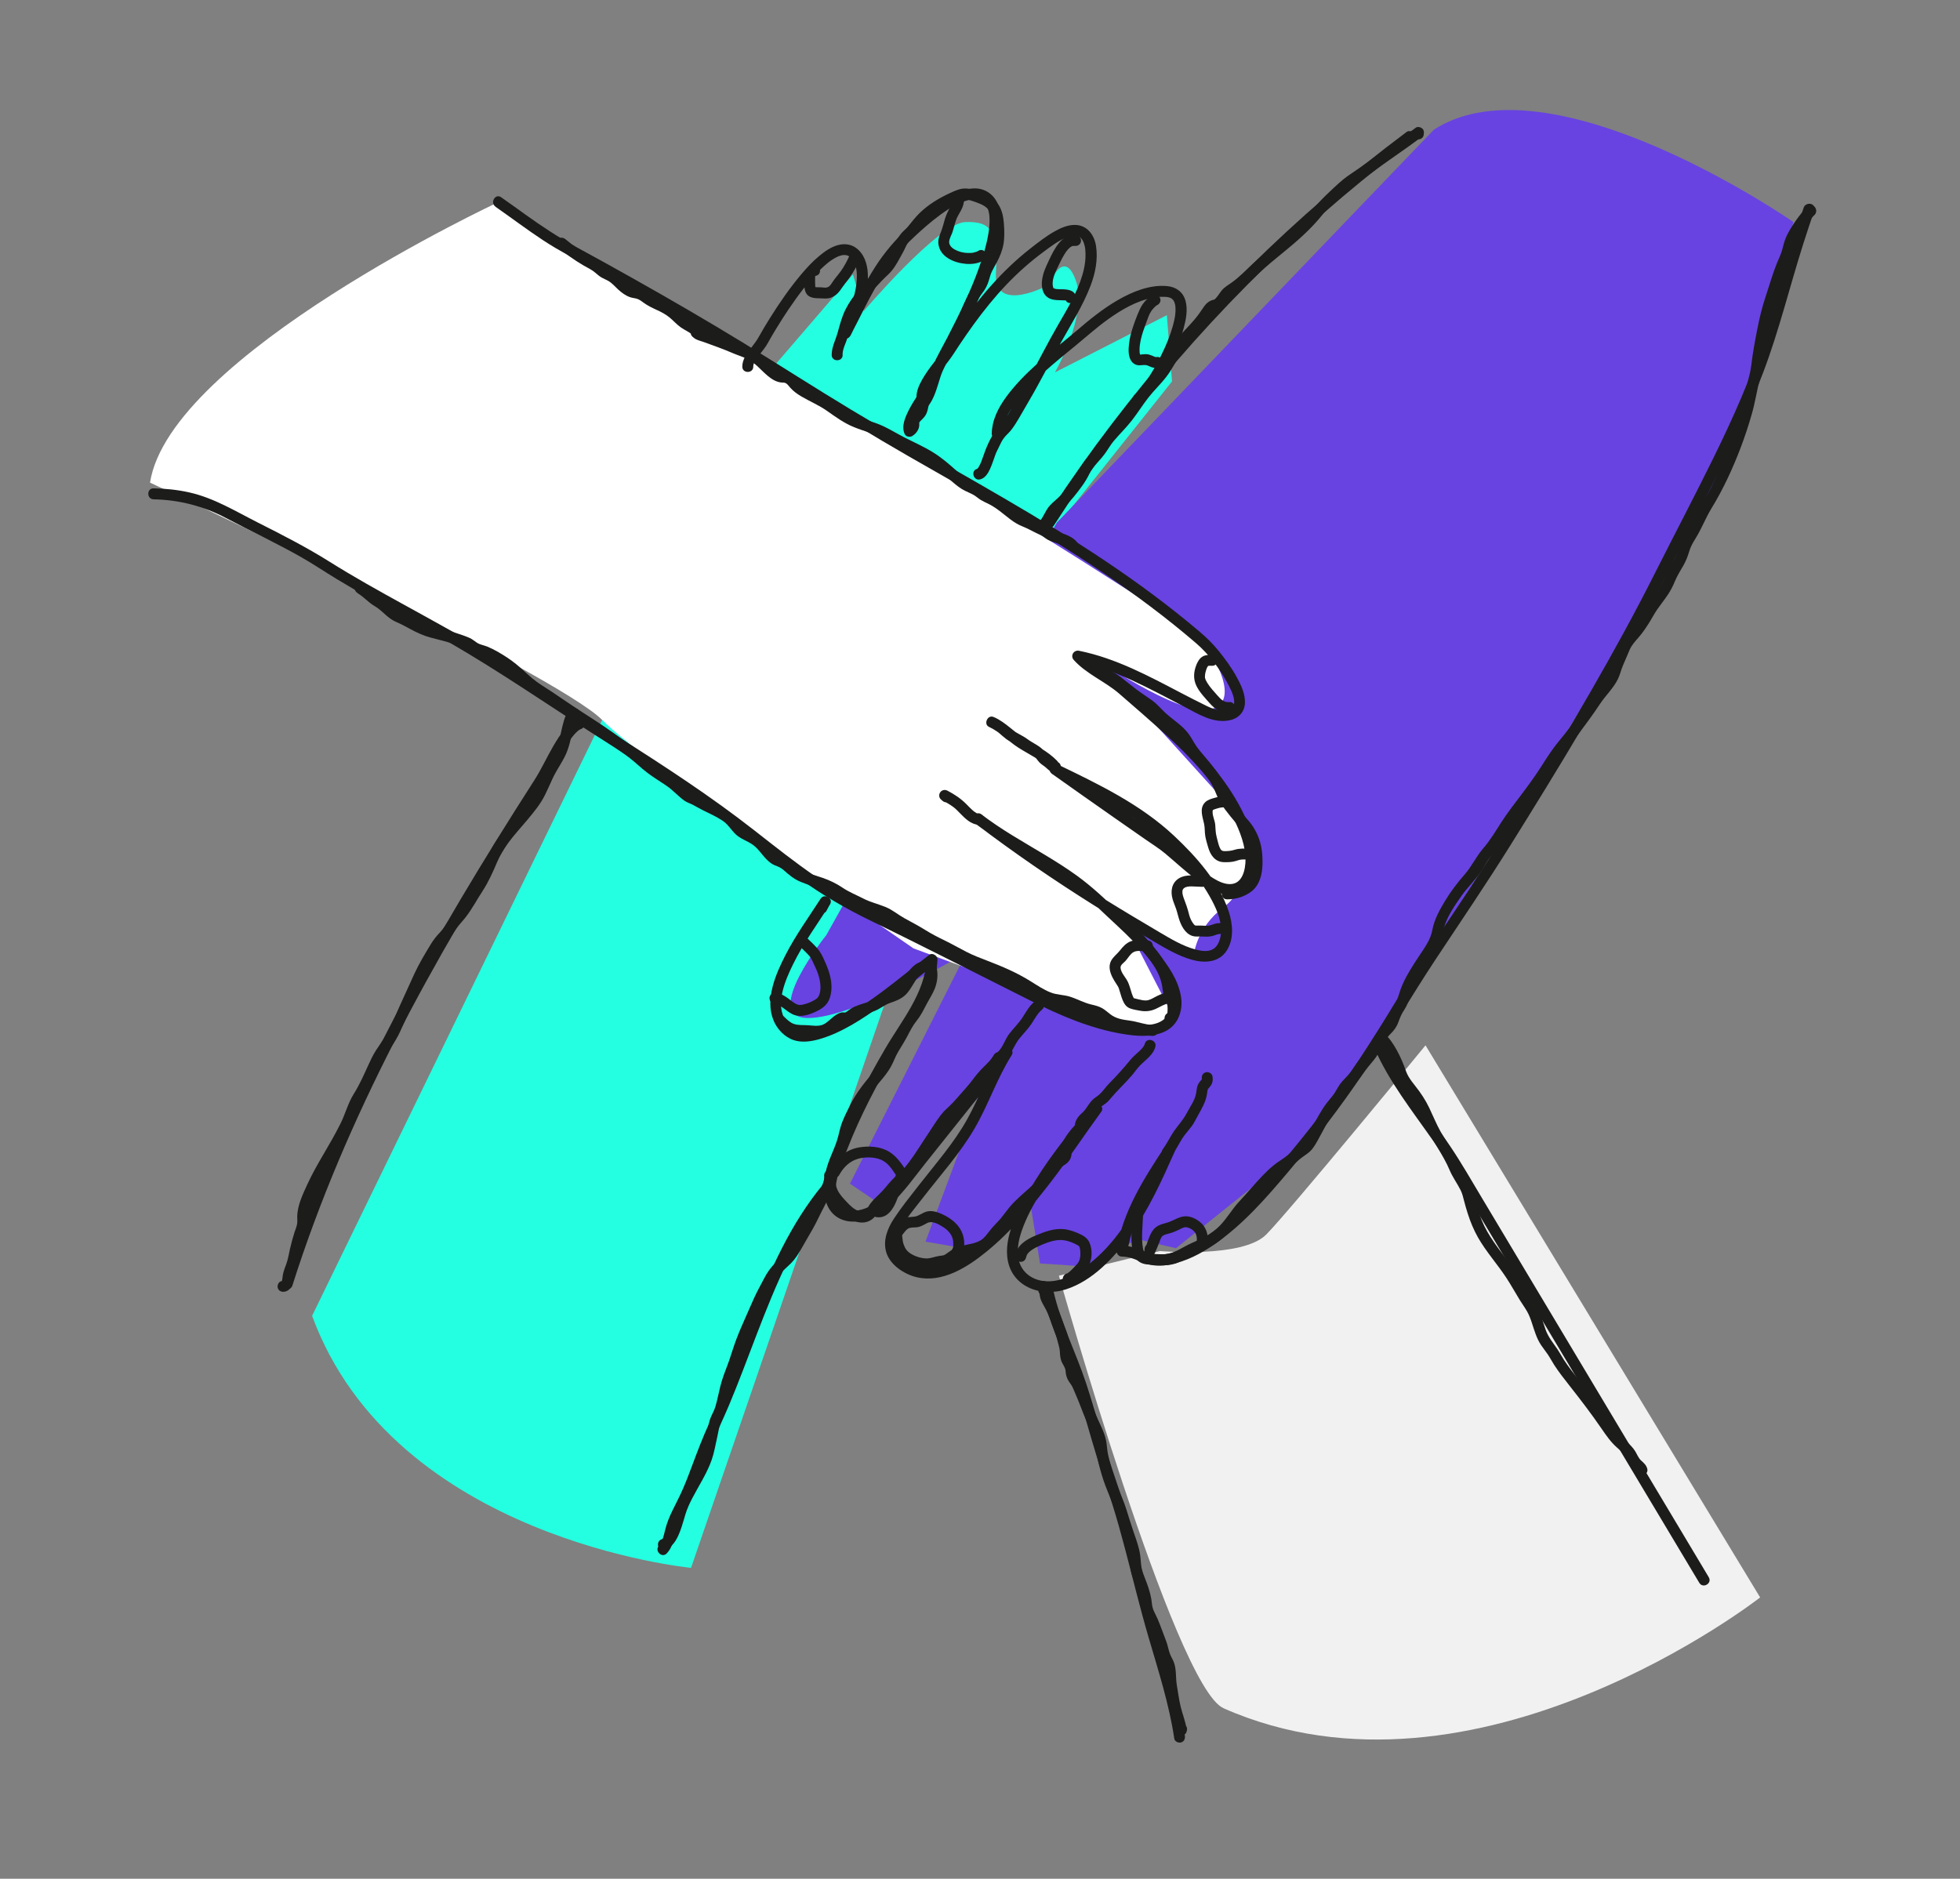 <?xml version="1.0" encoding="UTF-8"?>
<svg id="Capa_1" data-name="Capa 1" xmlns="http://www.w3.org/2000/svg" viewBox="0 0 486.91 466.79">
  <rect x="0" y="0" width="486.91" height="466.79" fill="#808080" stroke="none"/>
  <defs>
    <style>
      .cls-1 {
        fill: #fff;
      }

      .cls-2 {
        fill: #6843e1;
      }

      .cls-3 {
        fill: #24ffe1;
      }

      .cls-4 {
        fill: #f1f1f1;
      }

      .cls-5 {
        fill: #1c1c1b;
      }
    </style>
  </defs>
  <path class="cls-4" d="m303.94,424.41c-12.12-5.36-40.88-107.46-40.88-107.46l25.11-6.12s20.52,1.84,26.4-4.11c5.88-5.95,39.56-47,39.56-47l83.13,137.17s-70.61,55.25-133.32,27.53Z"/>
  <path class="cls-3" d="m77.53,326.93l114.99-236.25,19.36-22.51,2.7,9.12s18.58-21.89,25.22-22.12c6.64-.23,8.15,2.44,7.61,12.74-.54,10.31,13.15,2.86,13.15,2.86,0,0,3.7-9.58,6.72-1.02,3.02,8.56-5.22,22.78-5.22,22.78l27.81-14.22,1.29,16.45-32.21,40.49-87.28,254.29s-73.7-7.03-94.14-62.61Z"/>
  <path class="cls-2" d="m356.17,32.26l-93.65,97.61-57.24,102.46s-16.34,20.38-4.72,20.6c11.62.22,39.52-16.23,39.52-16.23l-28.93,57.39,7.85,5.32,24.47-27.26-13.56,36.34,11.17,1.94,14.88-11.49,2.4,14.97,11.31.76,12.93-6.77,9.53,2.23,35.23-28.16,101.41-164.17,16.75-62.64s-60.18-41.82-89.34-22.92Z"/>
  <path class="cls-1" d="m37.27,119.91s100.93,47.42,112.35,58.99c11.43,11.57,77.31,56.73,77.31,56.73,0,0,50.75,18.85,55.07,19.62,4.32.77,9.44-2.72,9.44-2.72l-11.81-22.99,16.98,7.55s.6-6.57,7.25-11.59c9.72-7.35,4.58-21.84,4.58-21.84l-36.29-40.06s19.71,13.55,27.71,12.74c8-.82,3.47-10.9-1.09-16.93-4.56-6.03-174.96-109.19-174.96-109.19,0,0-81.68,38.1-86.54,69.7Z"/>
  <g>
    <path class="cls-5" d="m349.47,32.76c-6.95,5.19-13.73,10.62-20.3,16.28-6.51,5.61-12.83,11.45-18.94,17.5-6.13,6.08-12.06,12.37-17.75,18.87-5.7,6.49-11.16,13.19-16.39,20.06-5.21,6.84-10.18,13.86-14.9,21.05-.6.91-1.2,1.83-1.79,2.75-.95,1.48,1.41,2.85,2.35,1.38,4.63-7.2,9.52-14.23,14.64-21.09,5.1-6.83,10.45-13.47,16.01-19.92,5.59-6.48,11.41-12.77,17.43-18.84,6.03-6.08,12.26-11.95,18.69-17.59,6.4-5.62,13-11.02,19.78-16.18.84-.64,1.68-1.27,2.53-1.9.59-.44.89-1.18.49-1.87-.34-.58-1.27-.93-1.87-.49h0Z"/>
    <path class="cls-5" d="m205.38,226.19c.25-.51.51-1,.81-1.49.92-1.5-1.41-2.85-2.35-1.38-2.98,4.63-6.21,9.08-8.72,13.99-2.4,4.68-5.11,10.9-2.98,16.16.89,2.21,2.76,4.2,5.06,4.96,2.03.67,4.32.33,6.33-.24,5.59-1.6,10.69-5.03,15.39-8.35,2.74-1.94,5.41-3.98,8.04-6.06,1.72-1.36,3.77-3.05,5.3-4.23-.68-.39-1.37-.78-2.05-1.18-.43,8.4-6.24,15.2-10.3,22.17-4.65,7.98-9.01,16.26-12.28,24.91-1.34,3.53-3.03,7.52-2.74,11.38.27,3.62,2.65,6.36,6.38,6.66,3.86.3,7.39-1.79,10.1-4.34,3.22-3.02,5.82-6.73,8.56-10.17,7.07-8.87,14.15-17.74,21.22-26.6-.71-.55-1.43-1.1-2.14-1.65-3.48,5.49-5.58,11.69-8.74,17.36-3.29,5.91-7.89,11.11-12.03,16.43-2.1,2.69-4.27,5.38-6.15,8.23-1.61,2.44-2.8,5.43-1.93,8.37.94,3.17,4.47,5.48,7.57,6.21,6.36,1.49,12.57-2.47,17.28-6.3,6.22-5.06,11.41-11.33,16.28-17.67,4.29-5.59,8.15-11.48,12.31-17.16.91-1.24-1.13-2.82-2.14-1.65-5.12,5.89-10.05,11.99-14.19,18.62-1.96,3.13-3.81,6.4-5.25,9.81-1.21,2.89-2.12,6.1-1.8,9.26.74,7.33,8.18,10.18,14.61,8.1,6.55-2.12,11.78-7.7,15.73-13.12,4.7-6.45,8-13.78,11.23-21.03.7-1.58-1.37-2.87-2.35-1.38-5.2,7.91-10.51,16.15-12.03,25.67-.14.85.35,1.73,1.31,1.73,2.2-.01,4.07,1.1,6.1,1.77,1.94.64,3.84.58,5.83.2,3.94-.76,7.63-2.67,10.91-4.92,7.18-4.94,13-11.61,18.57-18.23,6.62-7.86,12.87-15.95,18.6-24.49,6.24-9.3,11.83-19,18.01-28.33,6.24-9.42,12.58-18.74,18.56-28.32,5.98-9.58,11.9-19.19,17.66-28.91,5.75-9.71,11.33-19.54,16.58-29.53,5.13-9.76,10.06-19.65,15.06-29.48,4.9-9.64,9.62-19.4,13.45-29.52,3.96-10.46,6.58-21.37,9.97-32.01.87-2.72,1.77-5.44,2.69-8.14-.89-.12-1.79-.24-2.68-.36l-.07.93c-.13,1.75,2.6,1.74,2.73,0l.07-.93c.12-1.61-2.2-1.75-2.68-.36-3.62,10.59-6.46,21.4-9.84,32.06-3.27,10.3-7.7,20.19-12.46,29.88-4.71,9.59-9.7,19.05-14.51,28.6-5.03,10-10.42,19.82-16.01,29.52-11.11,19.24-22.75,38.25-35.17,56.68-3.16,4.68-6.32,9.36-9.36,14.12-2.95,4.61-5.73,9.32-8.65,13.94-5.8,9.19-11.93,18.18-18.79,26.62-5.39,6.64-10.89,13.37-17.21,19.15-3.07,2.81-6.4,5.41-10.13,7.29-1.76.89-3.61,1.59-5.53,2.01-2.13.47-3.9.32-5.93-.48-1.91-.75-3.7-1.49-5.79-1.48.44.58.88,1.15,1.31,1.73,1.49-9.31,6.67-17.29,11.76-25.02-.78-.46-1.57-.92-2.35-1.38-4.98,11.18-10.48,23.97-21.19,30.86-2.74,1.76-6.03,3.09-9.34,2.55-2.96-.48-5.27-2.44-5.87-5.42-.56-2.79.28-5.77,1.3-8.35,1.25-3.16,3-6.19,4.77-9.08,4.12-6.75,9.09-12.92,14.27-18.89-.71-.55-1.43-1.1-2.14-1.65-7.82,10.68-14.89,21.91-24.55,31.09-4.13,3.92-9.55,8.65-15.55,8.99-2.52.14-4.89-.69-6.78-2.35-2.13-1.87-2.1-4.4-.86-6.83,1.45-2.86,3.69-5.42,5.64-7.95,4.41-5.71,9.4-11.24,13.03-17.49,3.41-5.88,5.54-12.4,9.19-18.16.81-1.28-1.16-2.88-2.14-1.65-5.86,7.34-11.72,14.69-17.58,22.03-2.91,3.64-5.77,7.32-8.73,10.93-2.22,2.71-4.79,5.71-8.21,6.88-1.76.6-4.03.87-5.61-.33-1.18-.9-1.52-2.41-1.52-3.82-.01-3.7,1.7-7.51,3.02-10.89,3.2-8.2,7.39-16.11,11.86-23.69,4.32-7.32,10.01-14.33,10.46-23.18.05-.95-1.23-1.81-2.05-1.18-7.95,6.14-15.65,13.07-24.92,17.2-3.46,1.54-7.96,2.99-10.59-.64-2.94-4.05-.29-10.17,1.61-14.07,2.58-5.3,6.04-10.04,9.22-14.99-.78-.46-1.57-.92-2.35-1.38-.3.48-.57.98-.81,1.49-.75,1.57,1.6,2.96,2.35,1.38h0Z"/>
    <path class="cls-5" d="m123.12,51.39c3.96,2.76,7.81,5.68,11.84,8.33,4.15,2.73,8.58,4.98,12.93,7.38,8.99,4.96,17.96,10,26.78,15.26,17.08,10.17,33.72,21.04,50.96,30.95,16.35,9.39,32.89,18.52,48.53,29.09,7.93,5.36,15.62,11.09,22.89,17.33,3.32,2.85,6.12,6.59,8.13,10.46.74,1.42,1.86,3.65,1.24,5.19-.17.43-.74.78-1.42.94-1.84.44-3.6-.12-5.25-.93-8.32-4.04-16.24-8.9-25.04-11.89-2.17-.74-4.38-1.35-6.63-1.81-1.34-.28-2.26,1.24-1.33,2.28,3.18,3.53,7.7,5.28,11.25,8.34,3.95,3.4,7.88,6.84,11.73,10.34,6.3,5.72,12.08,11.91,16.08,19.47,1.69,3.2,3.27,6.77,3.57,10.42.19,2.28-.22,6.39-3.02,7.03-2.54.58-5.51-1.69-7.41-3.06-2.54-1.84-4.83-4-7.21-6.04-3.91-3.33-8.44-6.04-12.65-8.98-5.47-3.82-10.93-7.67-16.37-11.54-.46.78-.92,1.57-1.38,2.35,9.07,4.37,18.45,8.77,26.19,15.34,5.28,4.48,10.26,9.9,13.52,16.04,1.42,2.66,2.74,5.92,2.15,9-.25,1.3-.84,2.7-2.11,3.27-1.29.58-2.84.29-4.15-.06-3.21-.87-6.11-2.64-8.95-4.31-4.5-2.66-9-5.33-13.44-8.09-10.57-6.58-20.87-13.59-30.77-21.13-.46.78-.92,1.57-1.38,2.35,9.85,7.46,21.44,12.24,30.44,20.87,5.84,5.6,12.52,11.02,16.35,18.3,1.36,2.59,2.65,6.44.41,8.94-2.07,2.3-6.12,1.97-8.87,1.63-7.37-.93-14.71-3.87-21.33-7.15-13.06-6.47-26.01-13.19-39.1-19.6-6.03-2.95-11.89-5.96-17.44-9.75-5.34-3.65-10.4-7.68-15.49-11.66-10.87-8.5-22.35-15.97-33.99-23.36-11.73-7.44-23.16-15.36-35.07-22.53-12-7.22-24.59-13.4-36.46-20.85-5.77-3.62-11.73-6.66-17.81-9.73-5.6-2.83-10.88-6.11-17.07-7.49-2.89-.65-5.85-.94-8.81-1-1.76-.04-1.76,2.69,0,2.73,6.39.13,12.39,1.68,18.03,4.67,6.06,3.21,12.31,6.13,18.29,9.5,3.1,1.74,6.04,3.74,9.08,5.58,3.08,1.87,6.21,3.68,9.35,5.45,6.22,3.5,12.55,6.81,18.73,10.37,12.35,7.13,24.07,15.23,36.07,22.91,12.01,7.69,24.16,15.15,35.45,23.89,5.19,4.01,10.28,8.14,15.61,11.96,5.49,3.93,11.22,7.3,17.29,10.25,13.44,6.52,26.72,13.36,40.07,20.04,7.18,3.6,14.82,6.89,22.79,8.21,3.45.57,7.39.93,10.63-.69,3.18-1.6,4.36-5.14,3.85-8.51-.63-4.14-3.22-7.82-5.78-11.01-2.82-3.52-6.05-6.7-9.34-9.78-3.5-3.28-6.94-6.59-10.84-9.4-5.08-3.66-10.59-6.65-15.92-9.93-2.65-1.63-5.25-3.35-7.73-5.24-1.4-1.06-2.75,1.3-1.38,2.35,9.5,7.23,19.36,13.97,29.47,20.32,4.79,3.01,9.65,5.91,14.52,8.78,3.07,1.81,6.22,3.7,9.67,4.67,3.14.88,6.69.74,8.65-2.23,1.88-2.87,1.54-6.69.51-9.79-2.41-7.26-8.02-13.56-13.51-18.72-8.33-7.84-18.79-12.87-28.99-17.79-1.59-.77-2.81,1.34-1.38,2.35,5.08,3.61,10.17,7.2,15.28,10.77,2.63,1.84,5.26,3.67,7.89,5.5,1.7,1.18,3.47,2.28,5.05,3.61,2.55,2.14,4.97,4.42,7.65,6.4,2.42,1.79,5.44,3.85,8.59,3.78,3.23-.07,5.35-2.89,6.05-5.83.87-3.68-.14-7.62-1.49-11.05-3.09-7.84-8.28-14.61-14.21-20.52-4.38-4.37-9.14-8.33-13.78-12.42-2.21-1.95-4.39-3.77-6.89-5.35-2.42-1.54-4.87-3.01-6.81-5.16-.44.76-.88,1.52-1.33,2.28,9.61,1.97,18.19,6.81,26.8,11.28,3.52,1.83,7.21,4.26,11.35,3.39,2.14-.45,3.65-1.99,3.77-4.21.13-2.28-.98-4.59-2.05-6.53-1.25-2.28-2.78-4.4-4.41-6.41-1.46-1.81-3.02-3.34-4.79-4.85-3.77-3.2-7.65-6.27-11.62-9.23-15.6-11.65-32.47-21.42-49.35-31.06-8.56-4.89-17.13-9.75-25.56-14.84-8.94-5.39-17.73-11.05-26.63-16.51-9.08-5.56-18.28-10.89-27.56-16.11-4.67-2.63-9.35-5.22-14.06-7.78-4.45-2.41-8.62-5.17-12.73-8.12-2.01-1.44-4-2.89-6.03-4.3-1.44-1-2.81,1.36-1.38,2.35h0Z"/>
    <path class="cls-5" d="m72.64,319.38c3.32-10.46,7.16-20.75,11.42-30.87,4.25-10.09,8.92-19.99,13.9-29.74,5.11-10,10.54-19.83,16.2-29.52,5.79-9.92,11.82-19.7,17.98-29.39,1.26-1.99,2.63-3.94,3.8-5.99.72-1.26,1.37-2.56,2.05-3.84.85-1.61,1.73-3.2,2.69-4.75.84-1.35,1.57-2.47,2.7-3.52.1-.09.2-.18.31-.27-.24.2.1-.07.15-.1.11-.07.22-.13.34-.2.19-.11-.27.08.09-.03,1.67-.52.96-3.16-.72-2.63-1.33.42-2.35,1.46-3.2,2.51-1.13,1.4-2.08,2.92-2.98,4.47-1.59,2.75-2.91,5.66-4.62,8.33-6.29,9.8-12.45,19.68-18.39,29.7-5.83,9.83-11.43,19.78-16.71,29.91-5.13,9.85-9.96,19.86-14.38,30.05-4.43,10.22-8.46,20.61-11.96,31.18-.44,1.32-.86,2.64-1.28,3.96-.53,1.68,2.1,2.39,2.63.72h0Z"/>
    <path class="cls-5" d="m187.12,91.07c0-1.03,1.01-2.24,1.72-3.15.7-.89,1.39-1.75,1.93-2.74.64-1.16,1.31-2.3,2-3.43.99-1.63,2.01-3.23,3.07-4.81,1.17-1.73,2.52-3.63,3.7-5.14,1.28-1.63,2.62-3.21,4.08-4.66.66-.65,1.34-1.27,2.05-1.85.03-.02.34-.26.09-.08.09-.07.18-.14.28-.21.15-.11.3-.22.46-.32.35-.24.71-.46,1.08-.66.15-.08.29-.15.44-.22.09-.04.17-.08.26-.12-.03.01-.29.11-.07.03.34-.12.67-.23,1.02-.31.08-.02.17-.03.25-.04-.03,0-.34.01-.12.02.16,0,.32-.02.48-.02.13,0,.55.08.11-.01.15.03.3.05.46.1.24.07.35.14.15.04.13.07.26.13.39.21.08.05.44.34.13.08.15.13.29.25.42.39.25.26.48.58.71,1.04.18.35.36.92.48,1.48.11.53.16,1.05.17,1.69.01.74-.03,1.48-.12,2.22-.17,1.4-.53,2.87-.94,4.25-.75,2.54-1.7,4.88-2.93,7.21-.82,1.55,1.53,2.93,2.35,1.38,4.28-8.06,7.9-16.81,14.54-23.29,1.96-1.91,3.99-3.77,6.13-5.48,2.33-1.86,5.15-3.85,7.92-4.74.32-.1.65-.19.99-.27.15-.03.3-.06.45-.09.31-.06-.04-.01.27-.03.31-.02.61-.03.91-.02.08,0,.43.04.29.02-.11-.02.29.06.39.09.13.03.26.08.38.12.31.1-.06-.04.15.06.14.07.27.14.41.23.11.07.41.32.17.11.19.16.35.34.53.51.23.24-.07-.12.06.07.08.12.17.25.24.37.06.1.12.2.17.31.03.07.2.47.07.14.1.27.19.54.27.81.07.25.12.51.16.77.01.08.02.15.04.23,0-.05-.03-.28,0-.01.02.16.03.32.04.48.04.64.04,1.28,0,1.92-.04.7-.13,1.45-.2,1.93-.49,3.13-1.43,6.19-2.51,9.16-1.01,2.8-2,5.15-3.22,7.8-1.44,3.16-3,6.26-4.59,9.34-1.19,2.3-2.52,4.57-3.57,6.94-.85,1.93-1.31,3.99-2.06,5.96-.29.76-.64,1.56-1.16,2.2.71.09,1.43.18,2.14.28-.08-.11-.15-.22-.21-.34.12.22.02.07-.02-.09-.04-.13-.04-.36-.03-.09,0-.14,0-.29,0-.43,0-.07.01-.15.02-.22,0,.06-.05.28,0,.02.03-.14.06-.28.09-.42.08-.29.23-.74.3-.9.51-1.24,1.45-2.65,2.3-3.84.84-1.17,1.54-2.03,2.43-3.19,1.04-1.34,1.92-2.78,2.85-4.19,4.65-6.96,9.74-13.61,16.03-19.17,1.6-1.41,3.25-2.76,4.97-4.02,1.68-1.24,3.44-2.6,5.37-3.39.36-.15.74-.27,1.12-.37.16-.04.32-.07.48-.11.3-.06-.01-.02.28-.04.14,0,.28-.02.42-.01.1,0,.52.04.2,0,.12.02.25.04.37.07.08.02.53.19.21.05.21.1.41.21.6.35-.22-.16-.03-.02.06.07.11.11.21.21.3.33-.18-.21,0,0,.06.1.06.1.13.21.19.32.07.13.13.26.19.39-.12-.26.03.1.06.2.09.26.16.53.22.8.04.16.06.32.09.49,0,.05.04.27,0,.02.01.09.02.17.03.26.06.68.08,1.36.04,2.05-.07,1.43-.32,2.76-.76,4.26-1.31,4.46-3.8,8.52-6.11,12.52-2.58,4.46-4.87,9.09-7.39,13.58-1.25,2.23-2.58,4.4-3.86,6.6-.83,1.44-1.55,3.01-2.66,4.27-.19.21-.55.58-.68.68-.16.12-.34.23-.51.32-.16.08-.08.04-.35.11.58.44,1.15.88,1.73,1.31.02-1.21.35-2.53.87-3.74.59-1.37,1.49-2.8,2.4-4.05,2.06-2.81,4.61-5.28,7.19-7.6,2.51-2.26,5.13-4.37,7.74-6.51,2.67-2.19,5.23-4.5,8.04-6.51,3.34-2.38,7.03-4.55,11.1-5.33.92-.17,1.85-.25,2.79-.22.2,0,.41.01.61.03.05,0,.42.05.21.02-.22-.03.13.03.18.04.11.03.23.06.34.09.06.02.36.13.15.04-.21-.08.07.03.13.07.08.04.16.09.24.14.22.12.09.08.03.01.11.12.23.23.35.34.2.2-.02-.04,0-.01.05.09.11.17.16.26.05.08.08.16.13.24.14.24,0-.02,0,0,.06.2.13.39.18.59.02.1.04.2.06.29.03.16.04.3.01.03.02.23.04.46.05.7.01.47,0,.95-.06,1.42-.01.13-.03.25-.04.38.04-.29,0,.02-.02.13-.05.29-.1.57-.16.85-.24,1.18-.59,2.33-.98,3.47-.22.62-.45,1.24-.69,1.85-.25.62-.38.92-.68,1.6-1.07,2.38-2.31,4.69-3.69,6.9-.58.93-1.19,1.84-1.84,2.71-.07.1-.14.19-.21.28-.09.12.06-.08.06-.08-.04.05-.08.1-.12.15-.14.18-.29.36-.43.53-.25.29-.5.58-.77.84-.1.1-.21.2-.31.29-.05.05-.11.09-.16.13-.15.15.3-.22.06-.05-.6.42-.88,1.19-.49,1.87.35.59,1.26.92,1.87.49,1.54-1.09,2.67-2.74,3.72-4.28,1.49-2.19,2.8-4.5,3.96-6.88,1.22-2.5,2.32-5.1,3.04-7.79.57-2.14,1.03-4.58.41-6.76-.62-2.18-2.36-3.4-4.56-3.6-4.32-.4-8.68,1.41-12.33,3.53-3.71,2.15-7.04,4.88-10.29,7.67-2.47,2.11-5.03,4.11-7.49,6.21-2.89,2.47-5.71,5.05-8.16,7.97-2.18,2.59-4.27,5.57-5.01,8.93-.17.77-.27,1.56-.28,2.34-.02.9.88,1.53,1.73,1.31,1.92-.5,3.22-2.23,4.23-3.83,1.13-1.8,2.16-3.69,3.24-5.52,2.82-4.79,5.29-9.75,7.99-14.6,2.57-4.62,5.43-9.08,7.33-14.03,1.2-3.13,1.9-6.57,1.39-9.91-.42-2.77-2.19-5.22-5.2-5.27-1.8-.03-3.59.75-5.12,1.62-2.11,1.2-4.07,2.73-5.97,4.22-7.14,5.58-12.95,12.48-18.09,19.91-1.31,1.9-2.56,3.85-3.85,5.76-.11.17-.23.33-.36.5-.03.04-.27.35-.17.22.09-.11-.19.24-.24.31-.49.62-.98,1.25-1.46,1.88-1.01,1.31-1.99,2.66-2.79,4.11-.72,1.3-1.43,2.84-1.35,4.36.03.7.22,1.42.64,2,.47.63,1.53,1.03,2.14.28,1.4-1.73,2.05-3.84,2.7-5.93.3-.96.58-1.94.98-2.86.53-1.21,1.21-2.38,1.82-3.56,1.98-3.82,3.97-7.64,5.79-11.54,2.6-5.56,5.08-11.37,6.28-17.41.55-2.75.97-5.89.03-8.6-.93-2.71-3.3-4.47-6.21-4.34-3.26.14-6.33,1.94-8.95,3.76-2.68,1.86-5.16,4-7.54,6.24-3,2.82-5.63,5.91-7.87,9.38-2.61,4.05-4.73,8.38-6.92,12.66-.55,1.08-1.11,2.16-1.68,3.23.78.46,1.57.92,2.35,1.38,1.21-2.28,2.21-4.7,2.99-7.16.85-2.67,1.51-5.56,1.35-8.38-.13-2.41-.93-4.9-2.97-6.36-1.31-.94-2.98-1.08-4.51-.65-1.74.5-3.25,1.57-4.62,2.71-1.61,1.34-3.05,2.89-4.39,4.48-2.92,3.46-5.5,7.21-7.9,11.05-.91,1.46-1.8,2.95-2.64,4.45-.54.98-1.19,1.84-1.88,2.73-1.08,1.38-2.27,2.92-2.27,4.76,0,1.75,2.72,1.76,2.73,0h0Z"/>
    <path class="cls-5" d="m204.5,294.24c-8.15,9.8-13.3,21.61-17.91,33.38-2.32,5.92-4.51,11.89-6.88,17.78-1.13,2.79-2.3,5.57-3.56,8.3-1.56,3.38-2.87,6.85-4.17,10.33-.72,1.92-1.44,3.85-2.26,5.74-.81,1.88-1.76,3.68-2.66,5.52-.77,1.57-1.4,3.11-1.82,4.81-.33,1.3-.62,2.95-1.53,3.92-1.2,1.28.72,3.21,1.93,1.93,1.97-2.1,1.91-5.14,3.02-7.66.72-1.64,1.58-3.21,2.36-4.82.83-1.71,1.56-3.47,2.26-5.24,1.35-3.41,2.54-6.89,3.95-10.28,1.24-3,2.67-5.93,3.92-8.93,4.89-11.68,8.78-23.78,14.3-35.2,3.02-6.24,6.53-12.31,10.98-17.65.47-.57.55-1.37,0-1.93-.48-.48-1.46-.57-1.93,0h0Z"/>
    <path class="cls-5" d="m294.35,431.25c-1.14-7.68-3.41-15.13-5.61-22.55-2.15-7.24-4-14.55-5.9-21.86-.96-3.69-1.95-7.38-3.03-11.04-1.07-3.62-2.33-7.18-3.51-10.76-2.32-7.03-4.13-14.22-6.45-21.26-2.56-7.78-6.37-15.1-8.17-23.12-.38-1.71-3.01-.99-2.63.72.79,3.52,1.92,6.94,3.24,10.29,1.35,3.44,2.85,6.82,4.08,10.31,2.44,6.95,4.26,14.1,6.45,21.13,1.12,3.58,2.42,7.1,3.53,10.68,1.14,3.64,2.16,7.31,3.13,11,1.94,7.33,3.71,14.7,5.84,21.97,2.43,8.32,5.12,16.61,6.4,25.21.11.73,1.03,1.13,1.68.95.78-.21,1.06-.95.95-1.68h0Z"/>
    <path class="cls-5" d="m424.51,391.89c-5.39-9.01-10.77-18.01-16.16-27.02-5.36-8.97-10.73-17.94-16.09-26.9-5.39-9.01-10.77-18.01-16.16-27.02-2.68-4.48-5.36-8.97-8.04-13.45-2.54-4.25-5-8.55-7.76-12.66-5.09-7.58-10.95-14.71-15.12-22.87-.5-.98-.97-1.98-1.41-2.99-.29-.68-1.28-.83-1.87-.49-.7.41-.78,1.19-.49,1.87,3.66,8.4,9.44,15.66,14.65,23.12,2.72,3.89,5.17,7.93,7.61,12.01,2.68,4.48,5.36,8.97,8.04,13.45,5.39,9.01,10.77,18.01,16.16,27.02,5.39,9.01,10.77,18.01,16.16,27.02,5.36,8.97,10.73,17.94,16.09,26.9.68,1.13,1.35,2.26,2.03,3.39.9,1.5,3.26.13,2.35-1.38h0Z"/>
    <path class="cls-5" d="m138.49,61.36c2.01,1.69,4.14,3.23,6.4,4.55,1.05.61,2.15,1.1,3.07,1.91.49.43.99.85,1.56,1.17.53.3,1.1.51,1.63.82.92.54,1.64,1.4,2.42,2.12.89.81,1.87,1.55,3.03,1.93.63.21,1.32.21,1.93.48.49.21.93.56,1.36.87,1.03.75,2.14,1.28,3.3,1.81,1.1.5,2.16,1.06,3.11,1.83.98.8,1.82,1.78,2.86,2.51.44.31.92.57,1.39.84.25.14.49.29.73.44.08.05.16.12.24.17.06.05.11.09.17.14-.11-.19-.14-.22-.07-.09-.05.58.88,1.22,1.29,1.43.62.31,1.3.47,1.95.7,2.43.88,4.85,1.74,7.23,2.77,1.17.5,2.42.87,3.56,1.44.92.46,1.72,1.07,2.48,1.76,1.68,1.53,3.54,3.82,5.94,4.07.44.05.85-.03,1.22.22.41.27.72.73,1.04,1.09.78.88,1.76,1.58,2.77,2.17,2.09,1.23,4.31,2.14,6.31,3.55,2.2,1.54,4.27,3.07,6.78,4.08,2.44.99,4.99,1.59,7.33,2.83,1.13.6,2.24,1.26,3.37,1.86,1.16.61,2.38,1.11,3.55,1.7,2.3,1.15,4.7,2.44,6.7,4.08,1.94,1.59,3.61,3.51,5.75,4.86,1.05.67,2.26,1.02,3.3,1.7.51.33.95.74,1.47,1.05.56.34,1.15.61,1.74.89,2.13,1.02,3.78,2.56,5.65,3.97.94.71,1.93,1.3,3.03,1.74,1.15.46,2.21,1.05,3.32,1.6.55.27,1.11.49,1.62.82.44.29.85.63,1.32.88.94.5,1.96.76,2.97,1.08.93.3,1.7.7,2.34,1.46.47.57,1.44.49,1.93,0,.56-.56.47-1.36,0-1.93-.75-.91-1.74-1.49-2.83-1.91-.88-.34-1.82-.52-2.69-.89-1.01-.43-1.83-1.2-2.84-1.66-1.2-.54-2.32-1.26-3.54-1.75-1.04-.42-1.99-.88-2.91-1.54-.87-.63-1.67-1.35-2.52-2.02-.96-.76-1.95-1.45-3.05-2-1.19-.59-2.26-1.16-3.33-1.93-1.01-.73-2.21-1.1-3.28-1.72-1.04-.6-1.95-1.4-2.83-2.21-1.93-1.76-3.82-3.39-6.05-4.76-2.29-1.41-4.72-2.47-7.11-3.7-2.32-1.19-4.5-2.62-6.98-3.5-2.51-.88-5.05-1.58-7.32-3-2.12-1.33-4.02-2.99-6.25-4.15-1.99-1.04-4.24-1.86-5.76-3.58-.79-.89-1.61-1.8-2.84-2.01-.51-.09-1.06,0-1.54-.22-.52-.24-1-.61-1.44-.98-1.7-1.42-3.16-3.16-5.13-4.22-1.11-.6-2.34-.95-3.5-1.44-1.24-.52-2.46-1.09-3.71-1.58-1.22-.48-2.48-.84-3.71-1.31-.56-.21-1.12-.42-1.69-.59-.12-.04-.24-.09-.36-.12-.07-.02-.45-.12-.18,0,.11.05.08.17,0-.04-.09-.29-.23-.52-.42-.75-.77-.88-1.95-1.34-2.92-1.97-.99-.64-1.75-1.6-2.67-2.34-1.02-.82-2.08-1.49-3.26-2.04-1.11-.51-2.24-.98-3.24-1.69-1.08-.76-2.04-1.39-3.35-1.66-1.12-.24-1.93-.68-2.78-1.45-.85-.78-1.63-1.65-2.58-2.3-.98-.68-2.11-1-3.02-1.8-.99-.87-2.06-1.45-3.2-2.1-1.12-.63-2.2-1.32-3.26-2.05-1.04-.72-2.04-1.5-3.01-2.31-.56-.47-1.38-.55-1.93,0-.49.49-.57,1.45,0,1.93h0Z"/>
    <path class="cls-5" d="m142.28,179.58c1.37-.28,1.78-1.44,1.61-2.68-.15-1.1-1.6-1.19-2.28-.6-.82.71-1.24,1.8-1.54,2.82-.32,1.09-.57,2.2-.8,3.32-.27,1.33-.56,2.63-1.16,3.86-.61,1.24-1.35,2.4-2.04,3.6-1.37,2.37-2.25,4.98-3.63,7.35-1.25,2.14-2.91,4.01-4.52,5.88-1.63,1.89-3.28,3.79-4.68,5.86-1.46,2.17-2.36,4.56-3.43,6.93-1.08,2.37-2.57,4.49-3.91,6.72-.66,1.09-1.33,2.18-2.08,3.22-.73,1.01-1.63,1.88-2.37,2.88-.71.96-1.27,2-2.1,2.86-.91.95-1.66,1.89-2.34,3.01-1.44,2.38-2.89,4.77-4.06,7.3-1.24,2.68-2.45,5.38-3.67,8.07-1.16,2.57-2.17,5.3-3.68,7.69-.73,1.15-1.53,2.24-2.26,3.39-.7,1.12-1.27,2.31-1.82,3.52-1.12,2.46-2.19,4.91-3.63,7.2-1.44,2.29-2.1,4.97-3.3,7.38-1.3,2.61-2.76,5.12-4.23,7.63-1.43,2.44-2.83,4.9-4.01,7.47-1.15,2.5-2.5,5.29-2.51,8.09,0,.57.07,1.17-.03,1.74-.12.71-.43,1.41-.65,2.09-.42,1.34-.8,2.69-1.11,4.06-.3,1.32-.49,2.65-.97,3.93-.39,1.04-.77,1.99-.89,3.1-.05.46-.04.53-.15.94,0,.03-.08.26,0,.06-.04.11-.07.07-.03.08.07.02-.07-.01-.02.01-.06-.04.4-.13-.04-.06-.73.11-1.13,1.03-.95,1.68.21.78.95,1.06,1.68.95,1.04-.16,1.73-1.03,2-1.99.13-.45.17-.92.21-1.38,0-.06.07-.58.03-.32.04-.24.1-.46.18-.69.39-1.22.94-2.36,1.18-3.63.27-1.43.6-2.84.99-4.24.37-1.33.98-2.67,1.2-4.04.22-1.32-.03-2.64.3-3.95.68-2.65,1.95-5.24,3.21-7.65,2.67-5.12,6.08-9.9,8.2-15.3.48-1.21.9-2.45,1.5-3.6.62-1.19,1.39-2.28,2-3.47,1.24-2.42,2.16-5.01,3.5-7.38,1.33-2.35,3.06-4.42,4.18-6.9,1.21-2.68,2.41-5.36,3.63-8.04,1.21-2.66,2.36-5.36,3.77-7.93.68-1.23,1.4-2.44,2.13-3.65.66-1.09,1.26-2.08,2.15-2.99.93-.96,1.62-2.02,2.37-3.11.68-.99,1.53-1.82,2.26-2.77,1.59-2.04,2.79-4.34,4.2-6.5,1.49-2.29,2.56-4.7,3.63-7.21.97-2.26,2.32-4.3,3.87-6.21,1.56-1.92,3.24-3.74,4.79-5.68.81-1,1.6-2.03,2.29-3.12.76-1.2,1.35-2.49,1.93-3.78.56-1.25,1.11-2.5,1.79-3.69.68-1.2,1.43-2.36,2.06-3.58,1.24-2.38,1.61-4.96,2.26-7.53.21-.81.4-1.8,1.04-2.36-.76-.2-1.52-.4-2.28-.6-.05-.21.03-.37.24-.47.3-.22.32-.29.06-.2-.72.15-1.14,1-.95,1.68.21.75.95,1.1,1.68.95h0Z"/>
    <path class="cls-5" d="m207.46,294.28c0-.76,0-1.52,0-2.28h-2.73c.17,1.37-.56,2.69-1.11,3.9-.72,1.59-1.59,3.11-2.36,4.67-1.54,3.16-3.26,6.28-5.12,9.27-.93,1.5-2.16,2.62-3.42,3.84-1.27,1.23-2.18,2.54-2.98,4.11-.82,1.6-1.7,3.14-2.44,4.78-.72,1.61-1.42,3.23-2.14,4.85-.76,1.72-1.52,3.45-2.19,5.21-.65,1.69-1.16,3.42-1.74,5.13-.61,1.79-1.37,3.54-1.92,5.36-.51,1.67-.81,3.4-1.24,5.09-.21.82-.43,1.67-.8,2.44-.38.79-.78,1.57-1.01,2.42-.44,1.65-.74,3.36-1.09,5.03-.38,1.78-.78,3.55-1.53,5.22-.68,1.53-1.5,2.99-2.32,4.45-1.63,2.89-3.1,5.76-4.03,8.95-.36,1.22-.74,2.53-1.25,3.61-.13.28-.28.56-.44.83-.12.2-.34.54-.36.56-.07.09-.15.17-.22.26-.04.04-.33.31-.24.24.14-.11-.18.12-.17.11-.07.04-.14.08-.21.11.14-.06.14-.06,0,0-1.66.54-.95,3.17.72,2.63,2.39-.78,3.44-3.43,4.18-5.61.36-1.07.65-2.15.98-3.23.42-1.37,1.01-2.66,1.67-3.93,1.63-3.15,3.63-6.14,4.82-9.5.63-1.77.93-3.64,1.35-5.47.38-1.64.55-3.38,1.3-4.89.82-1.66,1.27-3.4,1.68-5.19.41-1.81.87-3.57,1.52-5.31,1.32-3.55,2.37-7.19,3.84-10.67,1.4-3.33,2.79-6.74,4.48-9.94.42-.79.87-1.56,1.27-2.35.37-.72.73-1.47,1.25-2.1,1.13-1.4,2.65-2.44,3.78-3.85,1.25-1.55,2.12-3.33,3.13-5.03,1.04-1.75,2.05-3.51,2.93-5.35.89-1.86,1.9-3.65,2.76-5.53.72-1.57,1.62-3.33,1.41-5.11-.09-.73-.56-1.36-1.36-1.36-.74,0-1.37.62-1.36,1.36,0,.76,0,1.52,0,2.28,0,1.75,2.73,1.76,2.73,0h0Z"/>
    <path class="cls-5" d="m192.79,254.51c.88.9,1.84,1.75,3.01,2.26,1.24.54,2.48.57,3.8.62,1.44.05,2.87.26,4.31.07,1.44-.19,2.52-.87,3.62-1.78.41-.34.8-.7,1.23-1.01.21-.15.54-.41.79-.46.16-.03.44.06.63.04.82-.05,1.45-.52,2.07-1,.53-.42,1.11-.7,1.75-.93,1.47-.53,2.98-.89,4.35-1.66.62-.35,1.21-.74,1.84-1.07.63-.33,1.31-.53,1.98-.78,1.25-.46,2.39-1.11,3.25-2.14.67-.81,1.19-1.71,1.74-2.6.5-.82.98-1.6,1.65-2.13.31-.24.57-.37.97-.46.16-.04.26-.04.52-.04.16,0,.53.07.69,0-.42.2-.83-.53-1.01-.76.03.04.06.37.01.04.03.23.06.46.09.7.07.71.04,1.42-.11,2.12-.33,1.51-1.16,2.79-1.92,4.11-.73,1.27-1.25,2.7-2.15,3.87-.96,1.23-1.79,2.46-2.51,3.84-.72,1.38-1.47,2.71-2.3,4.03-.78,1.25-1.29,2.58-1.95,3.89-.62,1.22-1.46,2.27-2.34,3.31-1.02,1.2-2.02,2.4-2.95,3.67-.95,1.3-1.83,2.67-2.55,4.11-.74,1.48-1.53,3-2.12,4.55-.53,1.38-.75,2.85-1.19,4.26-.43,1.39-1.02,2.72-1.57,4.06-1.05,2.58-2,5.37-1.33,8.17.35,1.47,1.18,2.65,2.12,3.8.85,1.04,1.76,2.04,2.82,2.87,1.18.93,2.52,1.65,4.05,1.67,1.57.02,2.9-.76,3.7-2.09.26-.44.49-.87.82-1.26.53-.61,1.11-1.16,1.69-1.72,1.12-1.08,2.03-2.31,3.09-3.45.95-1.03,2.09-1.86,3.03-2.91.92-1.04,1.72-2.18,2.51-3.32,1.9-2.73,3.7-5.51,5.54-8.29.44-.67.86-1.38,1.35-2.01.44-.57.99-1.05,1.52-1.53,1.11-1,2.04-2.08,3.02-3.21,1.11-1.28,2.25-2.51,3.27-3.86.9-1.2,1.85-2.3,2.93-3.34,1.03-.99,2.01-2.02,2.7-3.27.85-1.54-1.5-2.91-2.35-1.38-.66,1.19-1.62,2.08-2.58,3.02-1.11,1.08-2.04,2.26-2.97,3.5-.98,1.3-2.11,2.47-3.17,3.7-.96,1.12-1.91,2.14-3,3.13-1.15,1.04-1.99,2.25-2.85,3.54-.92,1.38-1.82,2.78-2.73,4.16-1.61,2.44-3.17,5.02-5.1,7.22-.93,1.06-2.07,1.88-3.03,2.91-1,1.08-1.85,2.26-2.91,3.28-1.03.99-2.13,1.98-2.84,3.23-.22.39-.37.8-.76,1.02-.53.29-1.16.22-1.71.03-1.13-.39-2.06-1.32-2.86-2.17-.86-.91-1.81-1.9-2.34-3.05-1.08-2.34-.03-5.04.85-7.26.51-1.29,1.08-2.56,1.54-3.87.48-1.38.71-2.82,1.15-4.2.46-1.45,1.25-2.85,1.91-4.22.69-1.42,1.52-2.76,2.43-4.04,1.66-2.34,3.84-4.33,5.28-6.82.74-1.28,1.19-2.69,1.96-3.97.78-1.29,1.58-2.55,2.28-3.89.67-1.28,1.33-2.59,2.25-3.72.98-1.21,1.63-2.52,2.35-3.89.71-1.37,1.57-2.64,2.15-4.07.56-1.4.81-2.97.62-4.47-.13-1.09-.28-2.35-1.72-2.47-1.03-.09-2.1.06-3.03.52-1.91.93-2.89,2.97-3.97,4.67-.53.83-.99,1.47-1.94,1.97-1.19.63-2.54.9-3.72,1.58-.62.35-1.21.74-1.84,1.07-.68.35-1.42.55-2.14.78-.72.23-1.44.47-2.13.77-.71.31-1.26.71-1.88,1.17-.11.08-.29.24-.4.27-.28.08-.68-.05-.99.02-.65.13-1.26.5-1.78.88-.94.69-1.8,1.73-2.91,2.17-1.1.44-2.51.2-3.65.12-1.16-.08-2.39.05-3.51-.33-.9-.31-1.73-1.1-2.44-1.81-1.23-1.25-3.16.68-1.93,1.93h0Z"/>
    <path class="cls-5" d="m221.78,307.93c.17.04.34.07.51.11l-.95-.95c.18.57.19,1.15.28,1.74.08.53.24,1.04.44,1.54.44,1.13,1.03,2.09,1.98,2.86,1.73,1.38,4.34,2.32,6.57,2.14,1.05-.09,2.15-.53,3.12-.66,1.02-.14,1.93-.26,2.79-.89.96-.69,1.85-1.26,2.99-1.6,1.05-.32,2.13-.52,3.19-.82,1.21-.35,2.34-.81,3.31-1.63.81-.69,1.39-1.59,2.06-2.4.78-.95,1.69-1.79,2.48-2.73.81-.96,1.51-2,2.32-2.95,1.55-1.82,3.42-3.31,5.17-4.92.88-.81,1.76-1.66,2.5-2.61.72-.92,1.28-1.95,1.95-2.91.33-.47.72-.94,1.18-1.3.47-.36,1.01-.61,1.45-1.01.5-.45.87-1.04,1.01-1.71.12-.58.03-1.19.15-1.77.22-1.09,1.16-2.22,1.87-3.05.9-1.07,1.91-2.04,2.9-3.02-.64-.64-1.29-1.29-1.93-1.93-.35.35-.7.7-1.05,1.05-1.24,1.24.69,3.17,1.93,1.93.35-.35.7-.7,1.05-1.05,1.24-1.24-.68-3.17-1.93-1.93-1.64,1.64-3.35,3.28-4.55,5.29-.62,1.04-1,2.03-1.05,3.24-.01.35.02.64-.19.89-.28.34-.79.53-1.15.79-1.8,1.33-2.55,3.4-3.98,5.05-1.52,1.75-3.36,3.2-5.05,4.77-.83.77-1.64,1.57-2.36,2.44-.75.91-1.42,1.88-2.17,2.78-.77.91-1.65,1.73-2.41,2.65-.64.76-1.18,1.6-1.91,2.29-1.46,1.37-3.88,1.43-5.71,2.01-1.16.37-2.25.89-3.21,1.64-.32.25-.69.5-.97.58-.1.03-.4.08-.4.08-.05,0-.46.05-.63.08-1.1.15-2.18.66-3.3.63-1.03-.02-2.17-.34-3.09-.78-.97-.47-1.79-1.07-2.24-2.07-.21-.46-.4-.98-.48-1.49-.1-.66-.11-1.31-.31-1.95-.14-.43-.48-.85-.95-.95-.17-.04-.34-.07-.51-.11-.72-.15-1.47.21-1.68.95-.19.67.23,1.53.95,1.68h0Z"/>
    <path class="cls-5" d="m88.78,147.35c1.57.91,2.74,2.35,4.32,3.26,1.49.86,2.56,2.18,3.96,3.16.7.49,1.48.82,2.25,1.16.9.41,1.76.9,2.63,1.37,1.61.87,3.27,1.64,5.04,2.11,1.89.5,3.78.95,5.65,1.54.9.29,1.82.58,2.69.96.78.34,1.35.95,2.1,1.34.77.41,1.61.59,2.43.88.92.32,1.79.81,2.63,1.3,1.59.92,3.12,1.92,4.51,3.12,1.35,1.16,2.62,2.41,4.02,3.52,1.58,1.26,3.32,2.27,5,3.38,3.44,2.29,6.87,4.59,10.35,6.81,1.71,1.09,3.37,2.28,5.01,3.47,1.63,1.18,3.33,2.28,4.93,3.5,1.55,1.19,2.94,2.57,4.49,3.75,1.56,1.2,3.26,2.19,4.88,3.31,1.56,1.09,2.81,2.53,4.35,3.64.62.44,1.32.63,1.99.97.88.45,1.72.97,2.62,1.41,1.65.8,3.35,1.58,4.88,2.6,1.33.89,2.07,2.21,3.18,3.31,1.25,1.23,2.92,1.66,4.32,2.66,1.38.98,2.29,2.52,3.49,3.7.6.59,1.25,1.13,2.04,1.43.81.31,1.43.55,2.09,1.13,1.33,1.18,2.5,2.2,4.16,2.91,1.65.7,3.37,1.19,5.06,1.78,1.84.65,3.3,1.68,4.97,2.65,1.62.95,3.38,1.73,5.07,2.56,1.85.9,3.91,1.22,5.75,2.13,1.67.83,3.09,2.06,4.77,2.88,1.73.85,3.32,1.93,4.96,2.92,1.67,1.01,3.44,1.77,5.17,2.67,1.73.89,3.41,1.88,5.17,2.72,3.6,1.71,7.46,2.81,11.04,4.57,3.4,1.67,6.4,4.29,10.03,5.48,1.62.53,3.35.49,4.96,1.09,1.79.67,3.43,1.41,5.29,1.87,1.75.43,2.79,1.71,4.29,2.6,1.72,1.02,3.56,1.01,5.46,1.38.9.18,1.77.52,2.67.71.94.2,1.9.29,2.87.32,1.76.05,1.75-2.68,0-2.73-1.93-.06-3.62-.78-5.5-1.05-1.88-.27-3.48-.43-5.03-1.63-.66-.51-1.29-1.09-2.02-1.5-.83-.46-1.74-.68-2.65-.89-1.86-.43-3.5-1.38-5.31-1.95-1.59-.5-3.29-.43-4.85-1.06-1.74-.7-3.34-1.78-4.93-2.77-3.36-2.1-6.91-3.63-10.6-5.04-1.85-.71-3.69-1.41-5.46-2.32-1.73-.89-3.42-1.87-5.17-2.72-1.7-.82-3.34-1.66-4.94-2.66-1.69-1.05-3.43-1.96-5.17-2.92-1.61-.89-2.96-2.08-4.67-2.78-1.86-.76-3.78-1.19-5.57-2.12-1.73-.89-3.55-1.61-5.17-2.71-1.53-1.03-3.11-1.79-4.85-2.4-1.67-.58-3.41-1.03-5.01-1.79-1.54-.73-2.55-2.04-3.93-3.01-.69-.48-1.47-.6-2.19-.98-.71-.38-1.29-1.14-1.8-1.74-1.15-1.33-2.23-2.65-3.79-3.53-1.47-.82-2.76-1.33-3.84-2.67-1.08-1.33-2.16-2.41-3.65-3.3-1.56-.93-3.21-1.67-4.83-2.48-.81-.4-1.56-.92-2.38-1.29-.78-.35-1.42-.62-2.09-1.18-1.48-1.26-2.84-2.55-4.46-3.64-1.58-1.06-3.24-2.03-4.71-3.25-1.54-1.28-3-2.66-4.64-3.83-1.6-1.13-3.21-2.25-4.8-3.4-3.33-2.4-6.84-4.5-10.24-6.8-1.71-1.16-3.42-2.33-5.14-3.47-1.61-1.06-3.26-2.02-4.74-3.27-1.36-1.15-2.62-2.4-4-3.52-1.44-1.17-3.01-2.18-4.63-3.1-.82-.46-1.66-.89-2.53-1.24-.83-.33-1.74-.45-2.5-.93-.62-.39-1.13-.87-1.8-1.18-.97-.44-2-.79-3.02-1.12-1.8-.59-3.63-1.06-5.46-1.52-1.86-.46-3.53-1.21-5.2-2.13-1.48-.81-3.23-1.39-4.59-2.38-.68-.49-1.25-1.12-1.88-1.67-.74-.65-1.52-1.15-2.36-1.65-1.46-.87-2.55-2.24-4.04-3.1-1.52-.88-2.9,1.47-1.38,2.35h0Z"/>
    <path class="cls-5" d="m273.29,168.33c1.1.56,2.2,1.11,3.21,1.84,1.05.76,2.05,1.6,3.06,2.41,1.07.85,2.17,1.65,3.3,2.42,1.02.7,2.09,1.35,2.97,2.24.83.83,1.59,1.7,2.5,2.45.97.79,1.97,1.53,2.91,2.36.87.76,1.66,1.56,2.27,2.55.68,1.1,1.3,2.18,2.1,3.2,1.43,1.84,3.05,3.54,4.39,5.46.69.99,1.29,2.02,1.77,3.13.48,1.1.88,2.25,1.55,3.26,1.44,2.2,3.17,4.19,4.89,6.17,1.37,1.57,2.29,3.68,2.59,5.74.17,1.16.14,2.4.09,3.56-.05,1.14-.25,2.27-.85,3.25-1.04,1.7-3.34,2.37-5.21,2.35-1.75-.01-1.76,2.71,0,2.73,2.15.02,4.46-.68,6.14-2.03,1.98-1.59,2.6-4.21,2.66-6.63.06-2.47-.17-4.82-1.14-7.12-.49-1.16-1.11-2.24-1.89-3.23-.82-1.05-1.77-1.97-2.59-3.02-.8-1.02-1.61-2.07-2.32-3.15-.73-1.11-1.14-2.38-1.69-3.59-1.08-2.35-2.75-4.36-4.41-6.33-.78-.93-1.59-1.85-2.3-2.84-.75-1.05-1.29-2.23-2.07-3.26-1.6-2.12-3.92-3.44-5.83-5.24-1.08-1.02-1.99-2.14-3.21-3.01-1.31-.94-2.67-1.8-3.95-2.77-1.27-.95-2.47-1.98-3.73-2.94-1.2-.92-2.48-1.62-3.83-2.3-1.56-.79-2.94,1.56-1.38,2.35h0Z"/>
    <path class="cls-5" d="m257.57,132.06c1.78.48,3.03-.95,3.85-2.33.36-.6.67-1.24,1.04-1.84.07-.12.15-.23.23-.34.09-.13-.05.07-.06.08.08-.08.15-.16.23-.24.42-.42.86-.82,1.3-1.22,1.83-1.67,3.3-3.53,4.74-5.54.69-.96,1.24-1.9,1.76-2.96.49-1.01,1.14-1.8,1.88-2.63.79-.89,1.59-1.78,2.26-2.77.63-.92,1.18-1.87,1.9-2.72,1.47-1.75,3.11-3.32,4.51-5.13,1.42-1.83,2.65-3.8,4.07-5.63,1.4-1.8,3.08-3.36,4.47-5.18,1.4-1.82,2.38-3.82,3.54-5.77,1.18-1.99,2.64-3.59,4.23-5.24.82-.85,1.57-1.76,2.27-2.7.34-.45.67-.92,1-1.38.26-.38.51-.91.85-1.22.35-.32.87-.2,1.27-.42.49-.27.95-.72,1.3-1.14.66-.79,1.15-1.77,1.96-2.42.88-.7,1.85-1.26,2.72-1.97.9-.74,1.75-1.53,2.6-2.33,1.78-1.68,3.6-3.26,5.49-4.81,3.74-3.07,7.51-6.09,10.65-9.78.76-.9,1.48-1.83,2.3-2.67.79-.82,1.64-1.57,2.47-2.35.86-.81,1.67-1.68,2.58-2.43.88-.72,1.84-1.34,2.79-1.97,2.03-1.34,3.96-2.82,5.95-4.24,2.1-1.5,4.22-2.97,6.32-4.46,1.02-.73,2.04-1.47,3.04-2.22-.67-.51-1.34-1.03-2-1.54-.02.12-.04.25-.06.37-.12.73.19,1.47.95,1.68.65.18,1.56-.22,1.68-.95.02-.12.04-.25.06-.37.09-.55-.01-1.08-.49-1.43-.4-.3-1.08-.43-1.51-.11-3.7,2.77-7.56,5.33-11.28,8.07-1.74,1.28-3.52,2.48-5.3,3.7-1.78,1.22-3.26,2.67-4.83,4.14-1.56,1.46-2.99,2.95-4.37,4.59-1.33,1.59-2.76,3.09-4.29,4.5-3.32,3.05-7.02,5.66-10.32,8.72-1.7,1.57-3.33,3.29-5.21,4.65-.92.66-1.89,1.19-2.62,2.08-.64.78-1.13,1.77-1.97,2.36.23-.06.46-.12.69-.19-1.41.11-2.38.73-3.16,1.9-.7,1.04-1.42,2.07-2.22,3.04-1.6,1.93-3.47,3.57-4.91,5.65-1.39,2-2.34,4.25-3.74,6.25-1.39,1.99-3.19,3.62-4.69,5.52-1.56,1.97-2.9,4.1-4.43,6.09-1.49,1.93-3.31,3.57-4.81,5.48-.81,1.03-1.42,2.19-2.22,3.22-.73.94-1.57,1.78-2.33,2.69-.85,1.02-1.35,2.11-1.95,3.27-.58,1.12-1.41,2.12-2.15,3.13-.83,1.13-1.73,2.16-2.76,3.11-.9.83-1.92,1.61-2.6,2.63-.48.71-.83,1.51-1.28,2.24-.25.4-.3.47-.6.79-.03.03-.23.19-.1.09.14-.1-.12.06-.15.08.28-.11.07-.04.02-.04.09,0,.45.03.18-.04-1.7-.45-2.42,2.18-.72,2.63h0Z"/>
    <path class="cls-5" d="m209.31,88.17c0-1.53.83-2.89,1.25-4.33.47-1.61.82-3.26,1.47-4.82,1.2-2.87,3.32-5.22,5.38-7.5,1.03-1.14,2.06-2.22,3.19-3.27,1.25-1.16,2.06-2.53,2.87-4.01.37-.68.76-1.35,1.11-2.04.37-.76.7-1.58,1.22-2.26.39-.51.92-.91,1.37-1.37.53-.55.95-1.19,1.43-1.78,1.75-2.13,3.83-3.86,6.23-5.2,1.2-.67,2.47-1.34,3.77-1.79,1.11-.39,1.86-.23,3.09.18,1.17.4,2.48.82,3.43,1.65,1.01.89,1.38,2.29,1.51,3.59.07.74.08,1.49.08,2.23,0,.81.07,1.66-.05,2.46-.2,1.39-.76,2.74-1.42,3.97-.44.83-.92,1.63-1.31,2.48-.38.82-.61,1.66-.88,2.52-.51,1.68-1.75,2.89-2.54,4.43-.86,1.68-1.57,3.45-2.31,5.19-.31.74-.5,1.53-.79,2.28-.38.98-.68,1.73-.54,2.81.1.73,1.04,1.13,1.68.95.79-.22,1.05-.94.95-1.68-.02-.15.2-.56.26-.71.15-.36.31-.72.43-1.09.25-.75.49-1.49.82-2.22.71-1.6,1.3-3.26,2.18-4.78.38-.66.86-1.24,1.29-1.87.5-.73.86-1.53,1.13-2.38.25-.77.42-1.57.78-2.31.37-.77.8-1.51,1.21-2.26.77-1.44,1.41-2.98,1.69-4.6.28-1.64.23-3.45.1-5.11-.12-1.59-.43-3.27-1.32-4.63-.93-1.41-2.33-2.25-3.86-2.88-1.34-.55-2.77-1.12-4.23-1.19-1.39-.06-2.67.53-3.9,1.1-2.77,1.27-5.39,2.84-7.59,4.97-1.07,1.03-1.95,2.19-2.88,3.34-.5.62-1.16,1.1-1.68,1.71-.58.68-1,1.45-1.39,2.25-.75,1.52-1.53,3.07-2.43,4.51-.85,1.33-2.2,2.22-3.25,3.38-2.49,2.75-5.2,5.51-6.85,8.88-.89,1.81-1.39,3.75-1.92,5.68-.52,1.86-1.48,3.56-1.48,5.54,0,1.75,2.73,1.76,2.73,0h0Z"/>
    <path class="cls-5" d="m281.25,301.68c-.02,2.93-.41,5.94.05,8.86.33,2.12,1.61,3.45,3.77,3.62,2.18.18,4.65.47,6.77-.18,1.23-.37,2.35-1.1,3.47-1.72,1.3-.71,2.64-1.19,3.98-1.8,2.46-1.11,4.86-2.91,6.58-5,.76-.92,1.44-1.91,2.14-2.87.87-1.18,1.88-2.21,2.86-3.29,1.9-2.09,3.69-4.29,5.71-6.26,1.94-1.88,4.26-3.23,6.28-5.01.85-.74,1.88-1.27,2.68-2.06.94-.94,1.58-2.23,2.22-3.38,1.25-2.24,2.37-4.57,3.85-6.67.72-1.02,1.64-1.89,2.33-2.93.76-1.14,1.31-2.25,2.28-3.25.86-.88,1.58-1.84,2.28-2.84.87-1.25,1.82-2.36,2.79-3.53,1.66-2,2.22-4.58,4.11-6.46.89-.88,1.55-1.74,1.98-2.93.43-1.2.82-2.12,1.53-3.18.65-.97.92-1.96,1.26-3.06.4-1.32.98-2.58,1.64-3.79,1.29-2.38,2.85-4.59,4.3-6.87.66-1.04,1.35-2.08,1.8-3.22.46-1.16.52-2.38.87-3.56.8-2.71,2.66-5.4,4.27-7.69,1.59-2.26,3.65-4.15,5.14-6.47.69-1.07,1.25-2.24,2.06-3.24.88-1.08,1.82-2.05,2.6-3.21,1.54-2.29,2.88-4.68,4.5-6.92,1.72-2.37,3.52-4.67,5.23-7.05,1.64-2.27,2.99-4.7,4.56-7.01,1.49-2.2,3.36-4.15,4.95-6.28,1.86-2.49,3.7-4.98,5.42-7.58,1.39-2.1,3.31-3.86,4.42-6.14.53-1.08.77-2.26,1.24-3.36.55-1.29,1.11-2.58,1.66-3.87.53-1.26,1.42-2.17,2.3-3.19.93-1.08,1.73-2.26,2.49-3.46.71-1.11,1.3-2.29,2.05-3.38.85-1.23,1.79-2.39,2.62-3.63.71-1.06,1.29-2.16,1.77-3.35.59-1.43,1.37-2.66,2.14-3.99.64-1.11,1.07-2.26,1.44-3.49.37-1.23.92-2.17,1.6-3.26,1.48-2.39,2.47-5.04,3.94-7.45,2.9-4.73,5.29-9.92,7.26-15.11,1.04-2.74,1.97-5.57,2.77-8.39.81-2.85,1.24-5.77,1.98-8.64.73-2.87.85-5.88,1.43-8.78.58-2.89,1.08-5.81,1.9-8.65.85-2.96,1.99-5.83,2.92-8.77.4-1.27.97-2.42,1.46-3.65.51-1.26.63-2.62,1.11-3.88.97-2.59,2.95-5.04,4.77-7.08,1.16-1.31-.76-3.24-1.93-1.93-1.84,2.06-3.51,4.33-4.8,6.78-.56,1.07-.89,2.18-1.17,3.36-.33,1.4-.94,2.59-1.48,3.91-1.08,2.65-1.85,5.48-2.77,8.2-.92,2.73-1.57,5.51-2.12,8.33-.57,2.89-1.09,5.74-1.44,8.66-.17,1.43-.51,2.78-.89,4.17-.38,1.4-.54,2.83-.84,4.24-1.18,5.59-3.25,11.1-5.64,16.27-1.16,2.52-2.16,5.12-3.58,7.51-1.41,2.36-2.73,4.67-3.93,7.14-1.08,2.22-2.51,4.11-3.22,6.49-.37,1.25-.9,2.31-1.58,3.42-.79,1.28-1.38,2.56-1.98,3.93-1.07,2.45-2.88,4.43-4.35,6.64-1.56,2.35-2.84,4.72-4.71,6.86-1.73,1.99-2.57,4.44-3.62,6.83-.48,1.11-.72,2.31-1.25,3.39-.59,1.18-1.42,2.19-2.25,3.2-1.74,2.13-3.18,4.46-4.8,6.68-1.66,2.29-3.34,4.55-5.15,6.72-1.73,2.07-3.08,4.25-4.53,6.51-1.49,2.33-3.13,4.55-4.79,6.76-1.69,2.25-3.44,4.48-4.97,6.85-1.46,2.26-2.74,4.47-4.51,6.51-1.75,2.01-2.84,4.46-4.61,6.48-1.81,2.07-3.46,4.22-4.88,6.58-1.38,2.29-2.69,4.63-3.17,7.27-.46,2.5-2.03,4.52-3.4,6.61-1.4,2.13-2.81,4.28-3.87,6.61-.52,1.15-.91,2.31-1.27,3.51-.33,1.13-1.08,1.88-1.63,2.9-.56,1.03-.65,2.3-1.29,3.28-.7,1.06-1.8,1.83-2.53,2.9-.69,1.01-1.22,2.1-1.73,3.21-.6,1.29-1.59,2.18-2.46,3.28-.79,1-1.45,2.09-2.23,3.11-.79,1.04-1.83,1.87-2.58,2.95-.66.96-1.12,2.01-1.87,2.91-.83.99-1.64,1.98-2.34,3.07-1.39,2.16-2.49,4.5-3.79,6.71-.62,1.07-1.19,1.92-2.21,2.63-1.03.72-1.92,1.58-2.9,2.37-1.02.82-2.18,1.46-3.2,2.29-1.01.81-1.94,1.7-2.84,2.63-1.99,2.07-3.81,4.31-5.78,6.4-1.78,1.89-3.05,4.2-4.86,6.06-2.04,2.09-4.44,3.2-7.05,4.35-2.36,1.04-4.3,2.71-6.97,2.76-1.11.02-2.21-.07-3.31-.14-1.09-.06-1.56-.14-1.77-1.3-.5-2.75-.02-5.72,0-8.49.01-1.75-2.72-1.76-2.73,0h0Z"/>
    <path class="cls-5" d="m449.85,53.74c1.75,0,1.76-2.73,0-2.73s-1.76,2.73,0,2.73h0Z"/>
    <path class="cls-5" d="m260.58,320.52c-.05-.45-.11-.89-.22-1.33-.83.35-1.66.7-2.49,1.05.43.69.35,1.57.58,2.33.29.95.84,1.78,1.3,2.65.87,1.65,1.42,3.45,2.07,5.19.34.9.66,1.77.88,2.7.21.88.54,1.78.59,2.69.05.96.11,1.85.54,2.74.35.72.82,1.26.88,2.08.07.94.27,1.76.79,2.56.24.38.53.72.76,1.12.29.5.49,1.06.72,1.59.8,1.81,1.5,3.64,2.21,5.48.7,1.8,1.63,3.51,2.33,5.31.71,1.84.72,3.73,1.12,5.63.39,1.84.88,3.66,1.48,5.45.63,1.88,1.42,3.67,2.17,5.5.71,1.73,1.17,3.56,1.74,5.34.64,2,1.38,3.97,1.99,5.98.26.85.47,1.71.58,2.6.13,1.01.14,2.04.33,3.04.35,1.84,1.3,3.53,1.78,5.34.22.82.54,1.63.65,2.48.12.87.17,1.72.47,2.55.31.86.78,1.64,1.15,2.47.41.93.74,1.89,1.09,2.84.39,1.06.87,2.1,1.2,3.18.31,1.01.51,2.03.91,3.01.33.81.88,1.55,1.03,2.42.2,1.1.17,2.25.29,3.36.22,2.09.59,4.21,1.03,6.27.44,2.07,1.29,4.01,1.61,6.12.21,1.37,2.32,1.23,2.63,0,.03-.11.05-.21.08-.32.42-1.7-2.2-2.43-2.63-.72-.03.11-.05.21-.08.32h2.63c-.28-1.88-1-3.6-1.45-5.44-.44-1.78-.66-3.62-.97-5.42-.32-1.89-.05-4-.78-5.79-.3-.74-.74-1.42-1-2.18-.34-1-.51-2.06-.9-3.05-.71-1.83-1.35-3.69-2.12-5.5-.33-.77-.78-1.5-1.07-2.28-.33-.87-.32-1.77-.48-2.67-.32-1.79-.96-3.57-1.63-5.25-.33-.83-.67-1.68-.81-2.56-.16-1.01-.17-2.05-.32-3.07-.29-1.96-.99-3.84-1.63-5.7-.66-1.91-1.24-3.85-1.85-5.78-.57-1.81-1.36-3.51-2.05-5.27-.72-1.82-1.33-3.68-1.83-5.57-.23-.88-.44-1.76-.62-2.65-.2-.96-.25-1.94-.39-2.92-.29-1.98-1.22-3.82-2.05-5.62-.82-1.78-1.44-3.62-2.2-5.42-.77-1.84-1.47-3.74-2.59-5.39-.25-.37-.47-.69-.52-1.14-.06-.49-.05-1-.18-1.48-.23-.89-.94-1.58-1.16-2.45-.13-.52-.07-1.07-.13-1.6-.06-.61-.23-1.18-.38-1.77-.25-.98-.43-1.98-.79-2.93-.78-2.03-1.44-4.12-2.37-6.09-.42-.89-1.07-1.73-1.36-2.67-.32-1.02-.26-2.04-.86-2.98-.82-1.31-2.86-.47-2.49,1.05.05.2.1.4.12.61.09.73.57,1.36,1.36,1.36.67,0,1.45-.63,1.36-1.36h0Z"/>
    <path class="cls-5" d="m342.75,259.45c1.18,1.28,1.99,2.91,2.72,4.47.82,1.73,1.26,3.65,2.3,5.26,1.11,1.71,2.54,3.19,3.61,4.93,1.1,1.79,1.89,3.77,2.77,5.67,1.74,3.77,4.35,7.09,5.96,10.92.75,1.79,1.9,3.32,2.76,5.04.42.84.61,1.75.85,2.65.27,1.04.56,2.07.89,3.09.66,2.07,1.49,4.09,2.56,5.98,1,1.76,2.19,3.39,3.4,5.01,1.23,1.64,2.49,3.27,3.62,4.98,1.19,1.81,2.23,3.72,3.37,5.56.59.94,1.24,1.85,1.8,2.82.49.86.84,1.78,1.15,2.72.64,1.93,1.18,3.92,2.31,5.62.53.79,1.13,1.53,1.67,2.32.58.85,1.05,1.77,1.61,2.64,1.14,1.77,2.45,3.42,3.75,5.08,2.76,3.51,5.48,7.05,8,10.73,1.15,1.68,2.29,3.33,3.82,4.69.71.63,1.48,1.25,2.02,2.04.54.79.91,1.68,1.48,2.45.27.36.57.65.91.94.23.19.43.32.5.54.47,1.69,3.1.97,2.63-.72-.26-.91-.86-1.41-1.53-2.02-.66-.6-.98-1.52-1.45-2.28-1.09-1.76-2.85-2.87-4.16-4.43-1.32-1.57-2.39-3.37-3.59-5.04-1.34-1.85-2.71-3.68-4.11-5.49-1.34-1.73-2.71-3.44-4.03-5.18-.64-.84-1.25-1.69-1.83-2.58-.54-.84-1-1.73-1.55-2.55-1.08-1.61-2.3-3.02-2.97-4.87-.71-1.97-1.2-4.03-2.23-5.87-.54-.97-1.2-1.87-1.79-2.81-.6-.96-1.18-1.94-1.76-2.91-1.08-1.81-2.19-3.57-3.44-5.27-2.44-3.31-5.1-6.52-6.66-10.37-.81-1.99-1.38-4.06-1.92-6.14-.51-1.96-1.45-3.56-2.49-5.27-1.05-1.73-1.71-3.65-2.71-5.41-1.02-1.79-2.16-3.51-3.16-5.31-1.04-1.89-1.85-3.89-2.78-5.84-.93-1.95-2.07-3.65-3.4-5.34-.61-.77-1.22-1.55-1.72-2.39-.52-.87-.8-1.83-1.16-2.77-.67-1.73-1.5-3.45-2.48-5.03-.48-.77-1.01-1.51-1.63-2.18-1.19-1.29-3.12.64-1.93,1.93h0Z"/>
    <path class="cls-5" d="m276.98,228.61c.3,1.06,1.08,1.41,1.86,2.05.81.66,1.44,1.54,2.1,2.34,1.32,1.59,2.81,3.02,4.08,4.66,1.22,1.57,2.38,3.3,3.09,5.17.35.92.57,1.84.68,2.81.13,1.2.44,2.18.96,3.26.09.18.16.36.21.56.02.06.03.12.04.18.07.29-.02-.22,0,0,.03.34.06.68.06,1.02,0,.2,0,.4-.02.6,0,.07-.01.15-.02.22-.03.25.07-.28-.02.13-.02.1-.06.4-.08.31-.02-.1-.09.07.02-.03.07-.06.55-.31.35-.26-.72.15-1.14,1-.95,1.68.21.75.95,1.1,1.68.95,1.76-.37,1.84-2.77,1.75-4.17-.06-.92-.26-1.72-.66-2.55-.48-.99-.56-1.91-.71-2.99-.63-4.52-3.95-8.48-6.94-11.72-.88-.95-1.7-1.93-2.54-2.91-.4-.47-.83-.93-1.31-1.32-.26-.21-.52-.39-.8-.57-.1-.06-.19-.17-.18-.12-.47-1.69-3.1-.97-2.63.72h0Z"/>
    <path class="cls-5" d="m192.16,249.31c2.08.29,3.38,2.35,5.38,2.93,1.87.54,4.1-.33,5.74-1.19.82-.44,1.62-.99,2.17-1.75.67-.92.96-2.07,1.07-3.18.22-2.29-.46-4.63-1.37-6.7-.45-1.03-.91-2.16-1.56-3.08-.92-1.31-2.18-2.36-3.31-3.48-1.24-1.24-3.17.69-1.93,1.93.88.88,1.81,1.72,2.64,2.64.62.69.94,1.59,1.34,2.42.77,1.57,1.39,3.27,1.48,5.03.04.82,0,1.67-.34,2.42-.29.65-.56.84-1.28,1.25-.69.4-1.42.7-2.19.91-.22.06-.43.11-.65.16-.18.04-.3.05-.32.05-.16.01-.32.01-.48.02-.06,0-.27-.03,0,.01-.09-.02-.19-.04-.28-.07-.92-.26-1.7-1-2.46-1.56-.87-.64-1.83-1.21-2.92-1.37-.73-.1-1.46.18-1.68.95-.18.64.22,1.58.95,1.68h0Z"/>
    <path class="cls-5" d="m208.51,291.88c1.01-1.81,2.48-3.31,4.5-3.93,1.81-.55,4.15-.52,5.79.17.87.37,1.52.9,2.15,1.6.36.39.65.82.95,1.25.15.22.31.44.46.66.15.23.19.19.16.42-.02.14-.22.52-.38.81-.24.45-.51.88-.73,1.34-.38.76-.65,1.58-.94,2.38-.33.92-.57,1.64-1.16,2.48-.02.03-.16.2-.03.05-.08.1-.17.2-.27.29-.06.06-.13.12-.19.17.15-.12,0,0-.08.04-.06.03-.3.13-.07.04-.1.04-.2.06-.31.08-.22.04.3.01-.1,0-.15,0-.29-.01-.44-.03-.73-.09-1.36.69-1.36,1.36,0,.81.63,1.27,1.36,1.36,2.56.32,4.01-1.92,4.86-3.99.19-.46.36-.93.53-1.4.08-.22.16-.45.24-.67.03-.09.06-.17.1-.25.03-.08.06-.16.1-.24-.05.11-.05.12-.02.04.46-1.03,1.16-1.95,1.5-3.03.48-1.54-.46-2.75-1.33-3.92-.79-1.08-1.7-2.05-2.85-2.76-2.22-1.38-5.13-1.56-7.65-1.1-3.13.56-5.62,2.7-7.14,5.42-.86,1.53,1.5,2.91,2.35,1.38h0Z"/>
    <path class="cls-5" d="m223.51,307.85c-.02.27,0,.02.06-.09-.08.16.09-.17.12-.21.2-.35.43-.69.67-1,.34-.43.74-.99,1.21-1.28.64-.39,1.57-.26,2.28-.36.91-.13,1.66-.6,2.46-1.03,1.31-.69,2.95.32,4.06,1.04,1.4.91,2.43,2.18,2.44,3.88,0,.4.05.87-.07,1.22-.1.29-.29.54-.46.8-.18.27-.37.56-.56.8-.13.16-.3.3-.42.47-.16.21.15-.02.04,0-1.72.36-.99,2.99.72,2.63.96-.2,1.63-1.19,2.16-1.92.57-.78,1.1-1.6,1.24-2.57.36-2.46-.38-4.76-2.21-6.47-.85-.8-1.84-1.45-2.9-1.95-1.04-.49-2.22-.96-3.4-.91-1.21.06-2.03.77-3.09,1.2-.95.39-2.05.13-3.03.5-1.08.41-1.85,1.27-2.55,2.16-.73.92-1.43,1.89-1.54,3.09-.07.73.67,1.36,1.36,1.36.79,0,1.3-.63,1.36-1.36h0Z"/>
    <path class="cls-5" d="m254.98,312.17c-.02.18.05-.22.08-.28.01-.03.05-.12.14-.27.12-.2.44-.54.72-.77.56-.46,1.33-.87,2.03-1.19,1.43-.67,3.32-1.44,5.02-1.56,1-.07,1.94.1,2.88.43.45.16.88.35,1.31.56.18.09.37.18.54.28.06.04.12.07.17.11.13.08-.09-.1.08.06.06.06.12.12.17.18-.02-.02-.11-.15-.03-.02.13.22.05.04.11.25.14.43.18.88.19,1.33.03.91-.09,1.74-.6,2.51.18-.27-.03.04-.11.14-.13.16-.27.31-.4.46-.3.33-.61.65-.93.97-.29.29-.59.57-.91.82.14-.11-.23.15-.29.18-.04.03-.1.04-.14.07.1-.1.15-.07.32-.08-1.74.1-1.76,2.83,0,2.73.99-.06,1.78-.73,2.48-1.37.67-.6,1.3-1.26,1.87-1.96,1.55-1.89,1.96-4.89.91-7.14-.45-.95-1.29-1.52-2.22-1.96-1.3-.61-2.61-1.1-4.04-1.26-2.47-.27-4.94.68-7.18,1.63-2.24.96-4.7,2.46-4.92,5.13-.06.73.67,1.36,1.36,1.36.79,0,1.3-.63,1.36-1.36h0Z"/>
    <path class="cls-5" d="m284.34,310.32c-.01.14-.02.27-.03.41-.1,1.32,1.98,1.9,2.54.69.43-.93.81-1.88,1.17-2.83.22-.58.43-1.27.83-1.54.5-.35,1.08-.44,1.72-.62.78-.22,1.53-.52,2.26-.88.51-.25,1.1-.6,1.57-.64.64-.05,1.3.29,1.81.65.98.69,1.2,1.69,1.09,2.92-.06.73.67,1.36,1.36,1.36.79,0,1.3-.63,1.36-1.36.16-1.83-.44-3.68-1.9-4.86-.77-.62-1.68-1.13-2.65-1.33-1.08-.23-2.07-.01-3.05.43-.81.36-1.56.78-2.42,1.03-.79.23-1.61.42-2.34.82-1.97,1.08-2.31,3.6-3.17,5.47.85.23,1.69.46,2.54.69.01-.14.02-.27.03-.41.06-.73-.67-1.36-1.36-1.36-.79,0-1.31.63-1.36,1.36h0Z"/>
    <path class="cls-5" d="m289.66,246.68c-.99.16-1.89.61-2.77,1.07-.68.36-1.37.78-2.15.82-.68.04-1.4-.17-2.05-.31-.34-.07-.67-.17-1.01-.25-.36-.09-.09,0,.09.11-.07-.04-.11-.18-.01.02-.04-.07-.1-.14-.14-.22-.71-1.31-.87-3.17-1.76-4.56-.54-.84-1.42-1.88-1.49-2.92-.05-.7.74-1.17,1.19-1.65.66-.7,1.17-1.75,2.03-2.23.97-.54,2.43-.18,3.49-.17,1.76.02,1.76-2.71,0-2.73-1.36-.02-2.82-.27-4.13.2-1.19.43-1.96,1.32-2.72,2.28-.69.87-1.67,1.57-2.2,2.56-.72,1.36-.31,2.85.34,4.15.29.59.66,1.14,1.01,1.69.14.21.28.42.4.64,0-.01.16.33.09.17-.06-.13.07.2.08.23.33.94.54,1.92.92,2.85.4.98.91,1.79,1.96,2.15.79.27,1.63.4,2.45.55,1.38.25,2.59.09,3.87-.48,1.08-.49,2.03-1.17,3.23-1.36.73-.12,1.13-1.02.95-1.68-.21-.78-.95-1.07-1.68-.95h0Z"/>
    <path class="cls-5" d="m302.98,229.35c-.83,0-1.49.27-2.25.52-.8.26-1.65.1-2.48.09-.35,0-.7.01-1.05.01-.06,0-.13,0-.19,0,.02,0,.22.05.07.01-.11-.03-.37-.13-.14-.02-.08-.04-.26-.2-.11-.06-.13-.11-.25-.24-.35-.38-.24-.3-.44-.64-.61-.99-.36-.72-.53-1.53-.74-2.31-.2-.74-.46-1.45-.73-2.17-.25-.66-.56-1.45-.65-2.09-.02-.14,0-.59,0-.62.04-.25.11-.42.34-.63.49-.44,1.2-.47,1.87-.48.9,0,1.8.1,2.7.11,1.76.02,1.76-2.71,0-2.73-1.9-.02-4.01-.45-5.74.59-1.87,1.12-2.18,3.24-1.62,5.19.24.84.6,1.63.88,2.45.33.96.52,1.96.86,2.91.64,1.78,1.8,3.72,3.85,3.92.42.04.84.01,1.25,0,.6,0,1.2.07,1.8.05.62-.02,1.22-.12,1.8-.34.45-.17.79-.31,1.23-.32,1.75-.01,1.76-2.74,0-2.73h0Z"/>
    <path class="cls-5" d="m310.39,210.84c-1.25,0-2.45-.09-3.67.29-.81.25-1.52.33-2.37.34-.77.02-1.07-.21-1.39-1-.33-.82-.5-1.74-.73-2.59-.27-1-.25-1.98-.34-3-.1-1.07-.69-2.11-.65-3.18.01-.4-.04.04.03-.3.05-.16.05-.19,0-.07.08-.14.09-.15.01-.05.12-.08.31-.17.6-.26.75-.24,1.56-.51,2.35-.41.73.09,1.36-.69,1.36-1.36,0-.81-.63-1.27-1.36-1.36-.82-.1-1.7.12-2.49.34-.82.23-1.72.48-2.34,1.09-1.53,1.5-.64,3.63-.27,5.39.21.98.12,2.03.29,3.02.16.92.44,1.84.7,2.74.55,1.94,1.69,3.67,3.89,3.74.99.03,2.05,0,2.99-.29.47-.14.93-.32,1.42-.36.66-.05,1.33.01,1.99.01,1.75,0,1.76-2.72,0-2.73h0Z"/>
    <path class="cls-5" d="m301.13,162.71c-.81-.02-1.68-.01-2.4.42-.75.46-1.19,1.25-1.51,2.03-.7,1.73-.83,3.55,0,5.25.78,1.61,2.11,2.96,3.28,4.29,1.27,1.44,2.91,2.7,4.95,2.45.73-.09,1.36-.56,1.36-1.36,0-.67-.63-1.46-1.36-1.36-1.3.16-2.07-.58-2.96-1.58-.9-1.02-1.87-2.04-2.58-3.2-.13-.22-.34-.59-.4-.74-.06-.15-.1-.3-.14-.45-.1-.4-.02.18-.03-.22-.02-.62.1-1.17.3-1.78.05-.15.09-.3.15-.44-.08.2.08-.16.1-.19.07-.12.14-.25.22-.37-.16.22.04-.05.09-.07-.14.11-.15.12-.02.04-.16.06-.19.07-.09.04.05-.02.1-.03.15-.04-.16.02-.18.02-.08,0,.31-.03.63-.02.95-.01,1.76.03,1.76-2.69,0-2.73h0Z"/>
    <path class="cls-5" d="m202.03,65.87c-.99.24-1.76.91-2.08,1.89-.23.71-.17,1.47-.16,2.21.03,1.36-.03,3.02,1.39,3.74.68.35,1.47.39,2.22.4,1.01,0,1.98.21,2.97-.14.95-.33,1.65-.91,2.25-1.7.47-.62.85-1.25,1.3-1.81,1.43-1.75,2.6-3.6,3.52-5.67.3-.67.2-1.46-.49-1.87-.58-.34-1.57-.19-1.87.49-.63,1.42-1.35,2.78-2.26,4.04-.47.66-1.01,1.26-1.5,1.91-.2.26-.38.53-.56.8-.08.12-.15.23-.23.35-.04.06-.08.11-.12.17-.24.34.08-.09-.07.09-.08.1-.17.19-.26.28-.05.05-.09.09-.14.13.05-.04.18-.11-.04.02-.23.14-.33.2-.64.25-.32.05-.75-.02-1.11-.05-.37-.03-.73-.02-1.1-.03-.12,0-.24-.02-.37-.02-.26-.01.2.06-.1-.02-.05-.01-.34-.09-.12-.02.18.06.06.03.02,0-.2-.12.19.18.07.07-.19-.17.08.12.03.05-.13-.19,0,.09.01.04,0-.09-.05-.22-.07-.31.06.29,0,0,0-.13-.04-.65-.04-1.31-.03-1.96,0-.06,0-.13,0-.19,0-.04.04-.37.01-.18-.02.13.06-.21.08-.27-.02.04-.1.17-.01.08.11-.12-.15.13-.14.12.02-.02.18-.08.06-.05-.13.03.26-.07.25-.07,1.7-.42.98-3.05-.72-2.63h0Z"/>
    <path class="cls-5" d="m236.82,49.29c-.02.84-.33,1.45-.75,2.16-.55.92-.99,1.87-1.31,2.89-.34,1.08-.57,2.21-1,3.26-.42,1.01-.78,1.96-.63,3.08.44,3.19,3.9,4.61,6.73,4.87,1.53.14,3.23-.06,4.56-.88,1.49-.92.12-3.28-1.38-2.35-.1.06-.2.11-.3.17-.22.12.13-.03-.12.05-.26.09-.53.17-.8.23-.07.01-.37.06-.29.05.08-.01-.23.02-.3.02-.31.02-.62.02-.94.01-1.03-.04-2.19-.33-3.09-.84-.47-.27-.77-.5-1.03-.84-.24-.31-.38-.71-.38-1,.01-.88.57-1.71.84-2.53.32-.96.53-1.95.86-2.91.3-.88.8-1.63,1.24-2.44.52-.94.78-1.91.8-2.99.03-1.76-2.69-1.76-2.73,0h0Z"/>
    <path class="cls-5" d="m267.55,58.47c-3.69-.7-5.67,3.45-6.96,6.19-.75,1.59-1.48,3.11-1.71,4.88-.26,1.99.19,4.13,2.31,4.79.84.26,1.76.26,2.64.28.2,0,.4,0,.61.02.06,0,.13,0,.19.01.38.02-.25-.07.1,0,.05.01.11.03.15.03.24.02.07.09-.01-.02.12.17-.05-.04-.07-.07-.05-.06-.22-.48-.16-.25.43,1.7,3.06.98,2.63-.72-.4-1.57-2.1-1.71-3.44-1.74-.33,0-.66,0-1-.03-.43-.02-.32,0-.73-.1-.08-.02-.17-.05-.25-.07.02,0,.18.09.04.02-.08-.04-.35-.26-.16-.09-.15-.13,0,.08-.07-.11,0-.01-.1-.33-.12-.46-.2-1.4.4-2.93,1-4.15.6-1.23,1.15-2.49,1.87-3.66.43-.7.77-1.19,1.4-1.73.14-.12,0-.04.27-.19.07-.04.37-.19.29-.16-.14.05.42-.08.25-.06-.16.02.51.07.21,0,.72.14,1.47-.2,1.68-.95.18-.67-.23-1.54-.95-1.68h0Z"/>
    <path class="cls-5" d="m286.58,73.28c-1.51.58-2.78,2.14-3.43,3.58-.78,1.72-1.46,3.57-2.01,5.38-.42,1.4-.69,2.88-.76,4.34-.07,1.57.23,3.53,1.96,4.08.83.26,1.65-.09,2.44.07.44.09.85.34,1.27.49.63.22,1.22.22,1.87.12.73-.11,1.13-1.03.95-1.68-.21-.78-.95-1.06-1.68-.95-.23.04-.59-.19-.81-.28-.53-.22-1.02-.4-1.6-.44-.4-.02-.8.05-1.2.08-.07,0-.35.05-.29.03-.17-.03-.21-.04-.12-.04.12.13.14.13.05,0-.02-.03-.03-.06-.05-.1.06.15.07.15.02,0-.01-.06-.09-.43-.08-.34-.02-.12-.03-.62-.02-.89.02-.77.12-1.44.28-2.19.33-1.61.93-3.14,1.49-4.68.32-.87.62-1.79,1.14-2.57.18-.27.42-.55.67-.81.13-.14.27-.28.41-.41,0,0,.41-.26.21-.18.69-.26,1.16-.92.95-1.68-.18-.66-.99-1.22-1.68-.95h0Z"/>
    <path class="cls-5" d="m269.79,280.08c-.11-.93.73-1.37,1.32-1.99.85-.89,1.36-2.09,2.25-2.94.42-.4.94-.69,1.4-1.06.42-.33.77-.72,1.11-1.13.83-.99,1.69-1.92,2.6-2.85.92-.94,1.83-1.89,2.69-2.89.71-.82,1.31-1.74,2.07-2.51,1.37-1.41,3.28-2.62,3.79-4.64.43-1.7-2.2-2.43-2.63-.72-.18.69-.87,1.36-1.46,1.91-.69.66-1.45,1.26-2.06,2-1.67,2.03-3.36,3.96-5.22,5.81-.88.88-1.57,1.96-2.48,2.81-.43.39-.94.69-1.4,1.06-.51.41-.9.92-1.29,1.45-.33.47-.62.96-.98,1.41-.35.44-.8.8-1.19,1.2-.82.84-1.4,1.87-1.25,3.08.09.73.56,1.36,1.36,1.36.67,0,1.45-.63,1.36-1.36h0Z"/>
    <path class="cls-5" d="m248.76,264.29c.02.1.02-.03.08-.11.12-.15.39-.38.58-.54.5-.44.92-.9,1.31-1.45.92-1.33,1.47-2.86,2.49-4.13,1.03-1.28,2.2-2.43,3.1-3.8.79-1.21,1.45-2.52,2.59-3.45.57-.46.48-1.45,0-1.93-.57-.57-1.35-.46-1.93,0-1.29,1.04-2.08,2.55-2.96,3.91-.98,1.51-2.31,2.74-3.38,4.18-.97,1.32-1.46,3.09-2.61,4.26-.48.49-1.03.88-1.44,1.44-.51.7-.64,1.5-.45,2.35.37,1.71,3,.99,2.63-.72h0Z"/>
    <path class="cls-5" d="m291.2,286.94c1.2-1.58,1.95-3.44,3.15-5,.56-.73,1.17-1.41,1.71-2.14.58-.79.99-1.66,1.46-2.51.98-1.8,2.1-3.58,2.35-5.66.05-.37.09-.84.24-1.09.04-.07.31-.36.47-.54.65-.79.81-1.62.62-2.62-.14-.72-1.01-1.14-1.68-.95-.76.21-1.09.95-.95,1.68,0,.03-.06.12,0,.07-.25.24-.48.53-.68.81-.55.77-.59,1.63-.73,2.53-.27,1.81-1.5,3.43-2.33,5.01-.82,1.58-1.96,2.82-2.99,4.24-1.11,1.53-1.86,3.28-3,4.8-.44.59-.09,1.52.49,1.87.7.41,1.42.1,1.87-.49h0Z"/>
    <path class="cls-5" d="m262.25,189.24c.14,0,.03.03-.06-.06-.08-.08-.17-.17-.26-.25-.28-.27-.53-.53-.84-.76-.29-.21-.61-.35-.87-.59-.27-.26-.49-.58-.73-.87-1.12-1.4-2.77-1.98-4.18-3.02-1.34-1-2.94-1.58-4.24-2.64-1.37-1.12-2.65-2.31-4.33-2.94-1.43-.54-2.46,1.85-1.05,2.49,2.74,1.25,4.77,3.55,7.28,5.15,2.64,1.69,5.48,2.92,7.7,5.2,1.23,1.26,3.15-.67,1.93-1.93-2.33-2.39-5.27-3.78-8.07-5.51-2.6-1.6-4.65-3.98-7.46-5.27-.35.83-.7,1.66-1.05,2.49,1.52.57,2.68,1.95,3.97,2.9.7.51,1.46.91,2.22,1.32.81.44,1.53.98,2.3,1.49.7.46,1.5.79,2.18,1.28.62.45,1.01,1.15,1.52,1.7.53.57,1.24.89,1.79,1.44.63.62,1.33,1.1,2.24,1.1,1.75,0,1.76-2.72,0-2.73h0Z"/>
    <path class="cls-5" d="m243.12,202.2c-.32,0,0,0,0,.01,0,0-.21-.06-.23-.06-.16-.04-.15-.05,0,.02-.09-.04-.19-.09-.28-.14-.16-.09-.31-.18-.46-.29-.03-.02-.28-.2-.14-.1.14.11-.11-.09-.14-.11-.64-.53-1.22-1.14-1.8-1.73-1.37-1.4-2.98-2.45-4.7-3.35-.61-.32-1.33-.2-1.76.35-.4.52-.4,1.33.11,1.79.14.12.27.25.41.37.52.48,1.42.56,1.93,0,.48-.53.56-1.41,0-1.93-.14-.12-.27-.25-.41-.37-.55.71-1.1,1.43-1.65,2.14.92.48,1.84.99,2.68,1.6,0,0,.33.25.18.13.11.09.22.18.33.27.15.13.31.27.45.4.28.27.55.55.81.82,1.25,1.28,2.75,2.83,4.66,2.88.71.02,1.4-.64,1.36-1.36-.03-.76-.6-1.34-1.36-1.36h0Z"/>
    <path class="cls-5" d="m229.47,96.45c-.16.87-.8,1.63-1.13,2.55-.17.49-.27,1-.38,1.5-.06.26-.11.53-.19.78-.07.24-.12.36-.18.49-.02.04-.12.19-.03.07-.06.07-.12.14-.18.21-.14.15-.29.3-.44.44-.33.33-.65.68-.88,1.08-.28.47-.41.97-.41,1.52,0,.15,0,.3,0,.44.01.23.06-.15.12-.25.04-.14.13-.22.26-.27.2-.1.2-.12,0-.05.58.44,1.15.88,1.73,1.31.01-.29,0-.05-.04.03.09-.16.06-.08-.04,0-.67-.27-1.34-.54-2-.81-.03-.14-.06.18-.01.03.05-.14-.06.12-.09.16-.08.11-.23.23-.33.29.62.16,1.24.33,1.87.49.16.34.03.09.02,0-.04-.25-.03.21,0,.04.03-.17,0-.39.02-.57-.02.2-.02.11.01-.03.02-.1.04-.2.06-.29.05-.23.12-.45.19-.67.08-.23.16-.46.25-.68.08-.22-.01.02.04-.11.04-.1.09-.2.14-.3.19-.42.4-.84.62-1.25,1.02-1.89,2.45-3.52,2.44-5.79,0-1.75-2.73-1.76-2.73,0,0,.45-.11,1.02-.25,1.33-.24.51-.55.99-.86,1.46-.47.74-.91,1.49-1.3,2.28-.88,1.76-1.92,4.03-1.02,5.97.3.66,1.28.85,1.87.49,1.24-.76,2.01-2.09,1.68-3.56-.18-.8-1.31-1.33-2-.81-.8.59-1.23,1.31-1.27,2.32-.04.89.9,1.54,1.73,1.31.69-.19,1.27-.63,1.5-1.32.13-.4.11-.82.11-1.24,0-.08,0-.08-.01,0-.02.1-.02.09.01-.05-.09.1-.01.04.03-.05.15-.3-.09.07.12-.18.06-.07.13-.14.19-.2.37-.39.76-.74,1.08-1.19.68-.94.75-2.14,1.05-3.23.27-.98,1.06-1.88,1.26-2.98.13-.72-.2-1.47-.95-1.68-.66-.18-1.54.22-1.68.95h0Z"/>
    <path class="cls-5" d="m249.17,104.83c.02-.22-.07.16-.01.05-.08.15-.16.3-.26.43-.16.23-.35.43-.54.64-.49.53-1.01,1.04-1.42,1.64-.86,1.25-1.55,2.77-2.11,4.18-.4,1.01-.7,2.05-1.11,3.06-.12.3-.37.84-.62,1.24-.07.11-.13.22-.21.31.18-.23-.06.05-.08.07-.21.17.22-.07-.04.03-.26.1.27-.08,0,0-1.7.42-.98,3.05.72,2.63,1.21-.3,1.94-1.47,2.43-2.53.56-1.22.95-2.5,1.41-3.75.04-.11.09-.23.13-.34.04-.1.03-.07-.03.08.03-.06.05-.12.08-.18.19-.39.38-.78.57-1.17.36-.75.81-1.73,1.24-2.29,1.02-1.35,2.43-2.27,2.58-4.1.06-.73-.67-1.36-1.36-1.36-.79,0-1.3.63-1.36,1.36h0Z"/>
  </g>
</svg>